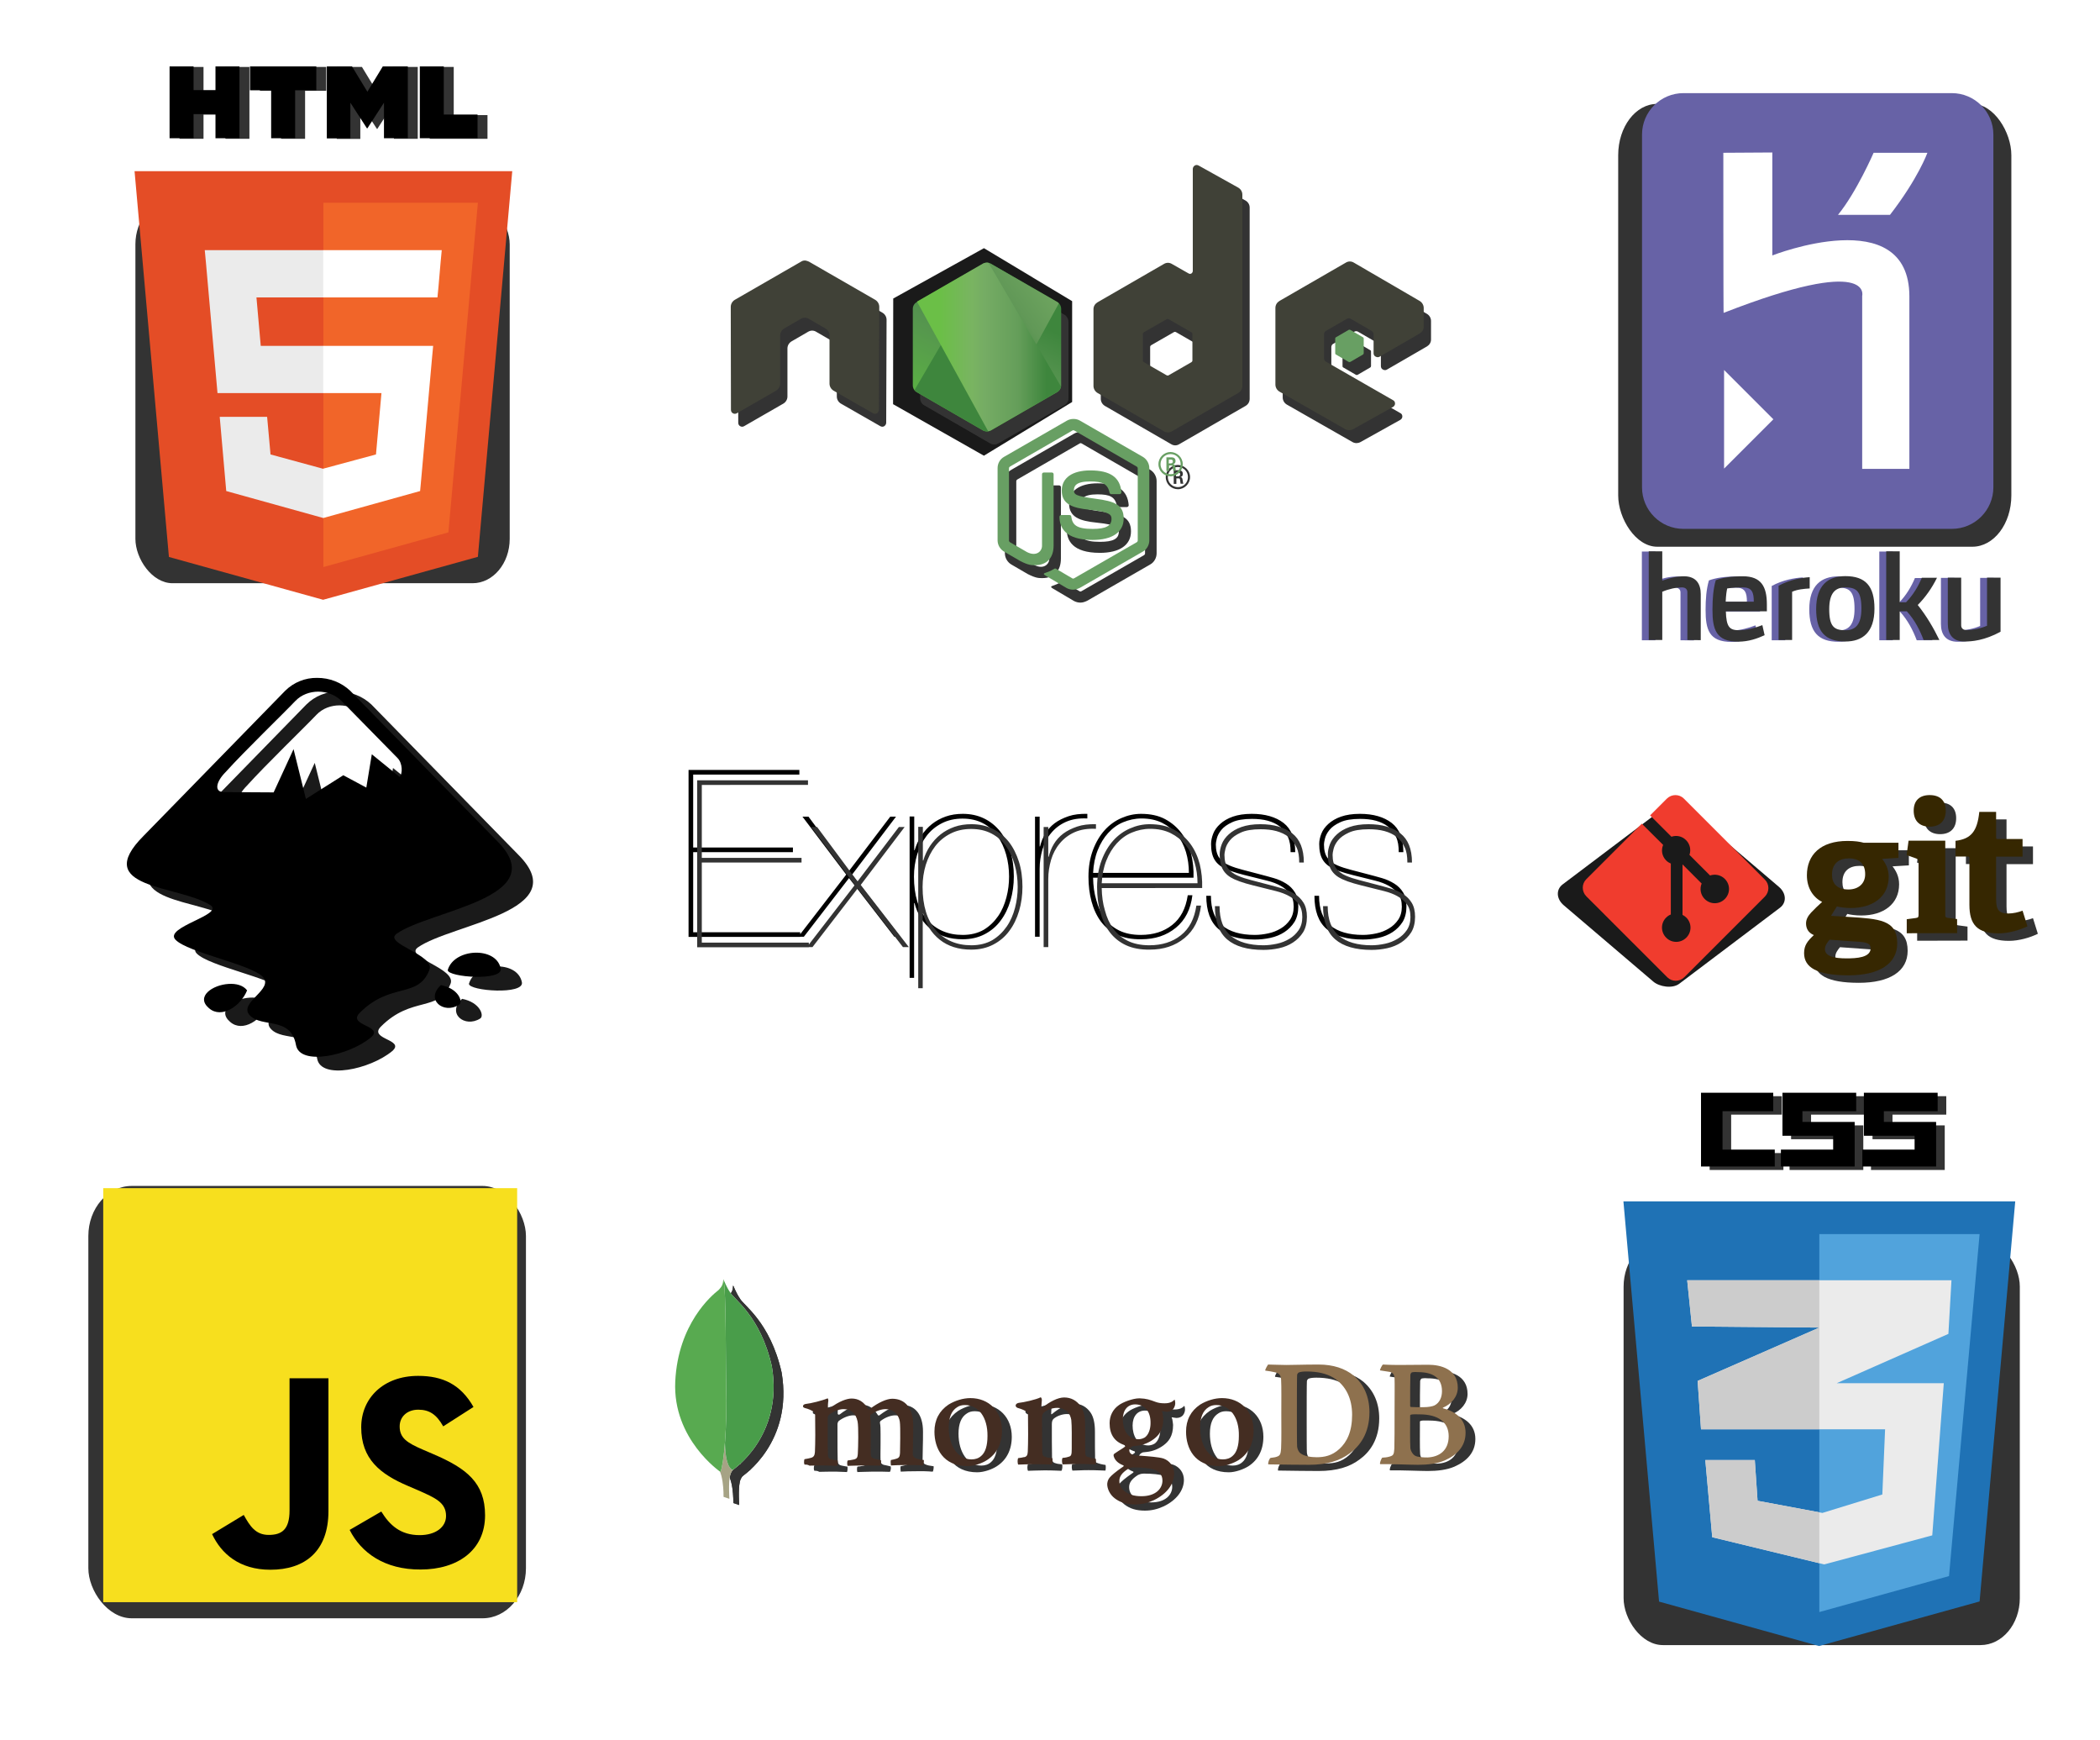 <?xml version="1.0" encoding="UTF-8" standalone="no"?>
<!-- Created with Inkscape (http://www.inkscape.org/) -->

<svg
   width="345.836mm"
   height="286.437mm"
   viewBox="0 0 345.836 286.437"
   version="1.1"
   id="svg5"
   inkscape:version="1.1 (c68e22c387, 2021-05-23)"
   sodipodi:docname="portfolio-programming-logos.svg"
   xmlns:inkscape="http://www.inkscape.org/namespaces/inkscape"
   xmlns:sodipodi="http://sodipodi.sourceforge.net/DTD/sodipodi-0.dtd"
   xmlns:xlink="http://www.w3.org/1999/xlink"
   xmlns="http://www.w3.org/2000/svg"
   xmlns:svg="http://www.w3.org/2000/svg">
  <sodipodi:namedview
     id="namedview7"
     pagecolor="#ffffff"
     bordercolor="#000000"
     borderopacity="0"
     inkscape:pageshadow="2"
     inkscape:pageopacity="0.0"
     inkscape:pagecheckerboard="0"
     inkscape:document-units="mm"
     showgrid="false"
     showguides="true"
     fit-margin-top="0"
     fit-margin-left="0"
     fit-margin-right="0"
     fit-margin-bottom="0"
     inkscape:zoom="0.42583144"
     inkscape:cx="953.42889"
     inkscape:cy="250.09896"
     inkscape:window-width="1920"
     inkscape:window-height="1017"
     inkscape:window-x="-8"
     inkscape:window-y="-8"
     inkscape:window-maximized="1"
     inkscape:current-layer="layer1" />
  <defs
     id="defs2">
    <rect
       x="-1311.82"
       y="2072.344"
       width="684.139"
       height="192.622"
       id="rect3398" />
    <linearGradient
       id="SVGID_1_"
       gradientUnits="userSpaceOnUse"
       x1="0.377"
       y1="-0.047"
       x2="0.996"
       y2="-0.047"
       gradientTransform="matrix(-81.162,165.57,-165.57,-81.162,250.161,116.225)">
      <stop
         offset="0"
         style="stop-color:#3E863D"
         id="stop14" />
      <stop
         offset="0.3"
         style="stop-color:#3E863D"
         id="stop16" />
      <stop
         offset="0.5"
         style="stop-color:#55934F"
         id="stop18" />
      <stop
         offset="0.8"
         style="stop-color:#5AAD45"
         id="stop20" />
      <stop
         offset="1"
         style="stop-color:#5AAD45"
         id="stop22" />
    </linearGradient>
    <clipPath
       id="XMLID_39_">
      <use
         xlink:href="#XMLID_16_"
         style="overflow:visible"
         id="use11"
         x="0"
         y="0"
         width="100%"
         height="100%" />
    </clipPath>
    <linearGradient
       id="SVGID_2_"
       gradientUnits="userSpaceOnUse"
       x1="0.05"
       y1="0.133"
       x2="0.669"
       y2="0.133"
       gradientTransform="matrix(147.809,-109.213,109.213,147.809,134.382,253.357)">
      <stop
         offset="0"
         style="stop-color:#3E863D"
         id="stop34" />
      <stop
         offset="0.57"
         style="stop-color:#3E863D"
         id="stop36" />
      <stop
         offset="0.72"
         style="stop-color:#619857"
         id="stop38" />
      <stop
         offset="1"
         style="stop-color:#76AC64"
         id="stop40" />
    </linearGradient>
    <clipPath
       id="XMLID_40_">
      <use
         xlink:href="#XMLID_18_"
         style="overflow:visible"
         id="use31"
         x="0"
         y="0"
         width="100%"
         height="100%" />
    </clipPath>
    <linearGradient
       id="SVGID_3_"
       gradientUnits="userSpaceOnUse"
       x1="0.13"
       y1="0.284"
       x2="0.749"
       y2="0.284"
       gradientTransform="matrix(122.244,0,0,122.244,149.546,198.963)">
      <stop
         offset="0"
         style="stop-color:#6BBF47"
         id="stop52" />
      <stop
         offset="0.16"
         style="stop-color:#6BBF47"
         id="stop54" />
      <stop
         offset="0.38"
         style="stop-color:#79B461"
         id="stop56" />
      <stop
         offset="0.47"
         style="stop-color:#75AC64"
         id="stop58" />
      <stop
         offset="0.7"
         style="stop-color:#659E5A"
         id="stop60" />
      <stop
         offset="0.9"
         style="stop-color:#3E863D"
         id="stop62" />
      <stop
         offset="1"
         style="stop-color:#3E863D"
         id="stop64" />
    </linearGradient>
    <clipPath
       id="XMLID_41_">
      <use
         xlink:href="#XMLID_20_"
         style="overflow:visible"
         id="use49"
         x="0"
         y="0"
         width="100%"
         height="100%" />
    </clipPath>
    <path
       id="XMLID_16_"
       d="M 200.1,189.9 165.3,210 c -1.3,0.8 -2.1,2.1 -2.1,3.6 v 40.2 c 0,1.5 0.8,2.9 2.1,3.6 l 34.8,20.1 c 1.3,0.7 2.9,0.7 4.2,0 l 34.8,-20.1 c 1.3,-0.8 2.1,-2.1 2.1,-3.6 v -40.2 c 0,-1.5 -0.8,-2.9 -2.1,-3.6 l -34.8,-20.1 c -0.7,-0.4 -1.4,-0.6 -2.1,-0.6 -0.7,0 -1.4,0.2 -2.1,0.6" />
    <path
       id="XMLID_18_"
       d="m 164.1,256.3 c 0.3,0.4 0.7,0.8 1.2,1.1 l 29.8,17.2 5,2.9 c 0.7,0.4 1.6,0.6 2.4,0.5 0.3,0 0.6,-0.1 0.8,-0.2 L 240,210.7 c -0.3,-0.3 -0.6,-0.6 -1,-0.8 l -22.8,-13.1 -12,-6.9 c -0.3,-0.2 -0.7,-0.3 -1.1,-0.4 z" />
    <path
       id="XMLID_20_"
       d="m 201.8,189.3 c -0.6,0.1 -1.2,0.2 -1.7,0.5 l -34.7,20 37.4,68.1 c 0.5,-0.1 1,-0.2 1.5,-0.5 l 34.8,-20.1 c 1.1,-0.6 1.8,-1.7 2,-2.9 l -38.1,-65 c -0.3,-0.1 -0.6,-0.1 -0.8,-0.1 -0.2,0 -0.3,0 -0.4,0" />
    <filter
       inkscape:collect="always"
       style="color-interpolation-filters:sRGB"
       id="filter5866"
       x="-0.201"
       y="-0.235"
       width="1.402"
       height="1.47">
      <feGaussianBlur
         inkscape:collect="always"
         stdDeviation="16.343"
         id="feGaussianBlur5868" />
    </filter>
    <filter
       inkscape:collect="always"
       style="color-interpolation-filters:sRGB"
       id="filter6870"
       x="-0.242"
       y="-0.208"
       width="1.483"
       height="1.417">
      <feGaussianBlur
         inkscape:collect="always"
         stdDeviation="56.006"
         id="feGaussianBlur6872" />
    </filter>
    <filter
       inkscape:collect="always"
       style="color-interpolation-filters:sRGB"
       id="filter8040"
       x="-0.02"
       y="-0.068"
       width="1.039"
       height="1.136">
      <feGaussianBlur
         inkscape:collect="always"
         stdDeviation="4.19"
         id="feGaussianBlur8042" />
    </filter>
    <filter
       inkscape:collect="always"
       style="color-interpolation-filters:sRGB"
       id="filter8079"
       x="-0.063"
       y="-0.078"
       width="1.125"
       height="1.155">
      <feGaussianBlur
         inkscape:collect="always"
         stdDeviation="1.481"
         id="feGaussianBlur8081" />
    </filter>
    <filter
       inkscape:collect="always"
       style="color-interpolation-filters:sRGB"
       id="filter8121"
       x="-0.071"
       y="-0.073"
       width="1.143"
       height="1.145">
      <feGaussianBlur
         inkscape:collect="always"
         stdDeviation="2.913"
         id="feGaussianBlur8123" />
    </filter>
    <filter
       inkscape:collect="always"
       style="color-interpolation-filters:sRGB"
       id="filter8189"
       x="-0.03"
       y="-0.104"
       width="1.059"
       height="1.209">
      <feGaussianBlur
         inkscape:collect="always"
         stdDeviation="1.196"
         id="feGaussianBlur8191" />
    </filter>
    <linearGradient
       inkscape:collect="always"
       xlink:href="#SVGID_1_"
       id="linearGradient8434"
       gradientUnits="userSpaceOnUse"
       gradientTransform="matrix(-81.162,165.57,-165.57,-81.162,250.161,116.225)"
       x1="0.377"
       y1="-0.047"
       x2="0.996"
       y2="-0.047" />
    <linearGradient
       inkscape:collect="always"
       xlink:href="#SVGID_2_"
       id="linearGradient8436"
       gradientUnits="userSpaceOnUse"
       gradientTransform="matrix(147.809,-109.213,109.213,147.809,134.382,253.357)"
       x1="0.05"
       y1="0.133"
       x2="0.669"
       y2="0.133" />
    <linearGradient
       inkscape:collect="always"
       xlink:href="#SVGID_3_"
       id="linearGradient8438"
       gradientUnits="userSpaceOnUse"
       gradientTransform="matrix(122.244,0,0,122.244,149.546,198.963)"
       x1="0.13"
       y1="0.284"
       x2="0.749"
       y2="0.284" />
    <filter
       inkscape:collect="always"
       style="color-interpolation-filters:sRGB"
       id="filter8464"
       x="-0.042"
       y="-0.068"
       width="1.084"
       height="1.136">
      <feGaussianBlur
         inkscape:collect="always"
         stdDeviation="1.682"
         id="feGaussianBlur8466" />
    </filter>
    <filter
       inkscape:collect="always"
       style="color-interpolation-filters:sRGB"
       id="filter8512"
       x="-0.058"
       y="-0.247"
       width="1.116"
       height="1.495">
      <feGaussianBlur
         inkscape:collect="always"
         stdDeviation="1.888"
         id="feGaussianBlur8514" />
    </filter>
    <filter
       inkscape:collect="always"
       style="color-interpolation-filters:sRGB"
       id="filter8553"
       x="-0.068"
       y="-0.217"
       width="1.135"
       height="1.434">
      <feGaussianBlur
         inkscape:collect="always"
         stdDeviation="6.179"
         id="feGaussianBlur8555" />
    </filter>
    <filter
       inkscape:collect="always"
       style="color-interpolation-filters:sRGB"
       id="filter8580"
       x="-0.064"
       y="-0.249"
       width="1.128"
       height="1.497">
      <feGaussianBlur
         inkscape:collect="always"
         stdDeviation="2.382"
         id="feGaussianBlur8582" />
    </filter>
    <filter
       inkscape:menu-tooltip="In and out glow with a possible offset and colorizable flood"
       inkscape:menu="Shadows and Glows"
       inkscape:label="Cutout Glow"
       style="color-interpolation-filters:sRGB"
       id="filter2666"
       x="-0.066"
       y="-0.226"
       width="1.087"
       height="1.249">
      <feOffset
         dy="-97.351"
         dx="-23.179"
         id="feOffset2656" />
      <feGaussianBlur
         stdDeviation="3"
         result="blur"
         id="feGaussianBlur2658" />
      <feFlood
         flood-color="rgb(0,0,0)"
         flood-opacity="1"
         result="flood"
         id="feFlood2660" />
      <feComposite
         in="flood"
         in2="SourceGraphic"
         operator="in"
         result="composite"
         id="feComposite2662" />
      <feBlend
         in="blur"
         in2="composite"
         mode="normal"
         id="feBlend2664" />
    </filter>
    <filter
       inkscape:menu-tooltip="In and out glow with a possible offset and colorizable flood"
       inkscape:menu="Shadows and Glows"
       inkscape:label="Cutout Glow"
       style="color-interpolation-filters:sRGB"
       id="filter2794"
       x="-0.03"
       y="-0.029"
       width="1.066"
       height="1.064">
      <feOffset
         dy="3"
         dx="3"
         id="feOffset2784" />
      <feGaussianBlur
         stdDeviation="4.915 4.161"
         result="blur"
         id="feGaussianBlur2786" />
      <feFlood
         flood-color="rgb(0,0,0)"
         flood-opacity="1"
         result="flood"
         id="feFlood2788" />
      <feComposite
         in="flood"
         in2="SourceGraphic"
         operator="in"
         result="composite"
         id="feComposite2790" />
      <feBlend
         in="blur"
         in2="composite"
         mode="normal"
         id="feBlend2792" />
    </filter>
  </defs>
  <g
     inkscape:label="Layer 1"
     inkscape:groupmode="layer"
     id="layer1"
     transform="translate(607.796,103.446)">
    <rect
       style="mix-blend-mode:normal;fill:#1a1a1a;fill-opacity:1;stroke:none;stroke-width:5;stroke-miterlimit:4;stroke-dasharray:none;paint-order:markers fill stroke;filter:url(#filter5866)"
       id="rect5820"
       width="195.071"
       height="166.953"
       x="43.056"
       y="332.148"
       ry="19.331"
       transform="matrix(0.106,-0.08,0.115,0.098,-395.256,14.605)" />
    <rect
       style="mix-blend-mode:normal;fill:#333333;fill-opacity:1;stroke:none;stroke-width:5;stroke-miterlimit:4;stroke-dasharray:none;paint-order:markers fill stroke;filter:url(#filter5866)"
       id="rect6372"
       width="195.071"
       height="166.953"
       x="-855.852"
       y="-104.565"
       ry="19.331"
       transform="matrix(0.316,0,0,0.378,-315.048,-31.001)" />
    <g
       id="g8777"
       transform="matrix(0.647,0,0,0.647,-225.269,-50.543)">
      <polygon
         id="polygon869-3"
         class="st0"
         points="377.5,140.7 354.3,401 249.8,430 145.7,401.1 122.5,140.7 "
         transform="matrix(0.377,0,0,0.377,-603.165,-91.244)"
         style="fill:#e44d26" />
      <polygon
         id="polygon871-7"
         class="st1"
         points="354.3,162 250,162 250,407.9 334.4,384.5 "
         transform="matrix(0.377,0,0,0.377,-603.165,-91.244)"
         style="fill:#f16529" />
      <polygon
         id="polygon873-2"
         class="st2"
         points="204.8,225.9 250,225.9 250,194 249.9,194 169.9,194 170.7,202.5 178.5,290.5 250,290.5 250,258.6 207.7,258.6 "
         transform="matrix(0.377,0,0,0.377,-603.165,-91.244)"
         style="fill:#ebebeb" />
      <polygon
         id="polygon875-2"
         class="st2"
         points="250,374.7 250,341.5 249.9,341.6 214.3,331.9 212,306.5 194.7,306.5 180,306.5 184.4,356.6 249.9,374.8 "
         transform="matrix(0.377,0,0,0.377,-603.165,-91.244)"
         style="fill:#ebebeb" />
      <g
         id="g8482"
         transform="translate(2.532,0.137)"
         style="mix-blend-mode:normal;fill:#333333;filter:url(#filter8512)">
        <path
           id="path877-8"
           d="m -548.068,-64.864 h 6.105 v 6.03 h 5.578 v -6.03 h 6.105 v 18.278 h -6.105 v -6.143 h -5.578 v 6.143 h -6.105 z"
           style="fill:#333333;stroke-width:0.377" />
        <path
           id="path879-7"
           d="m -522.215,-58.797 h -5.389 v -6.067 h 16.883 v 6.067 h -5.389 v 12.21 h -6.105 z"
           style="fill:#333333;stroke-width:0.377" />
        <path
           id="path881-1"
           d="m -508.007,-64.864 h 6.369 l 3.919,6.444 3.919,-6.444 h 6.369 v 18.278 h -6.067 v -9.045 l -4.221,6.52 h -0.113 l -4.221,-6.52 v 9.082 h -5.992 v -18.315 z"
           style="fill:#333333;stroke-width:0.377" />
        <path
           id="path883-7"
           d="m -484.378,-64.864 h 6.105 v 12.248 h 8.592 v 6.03 h -14.698 z"
           style="fill:#333333;stroke-width:0.377" />
      </g>
      <g
         id="g8492">
        <path
           id="path8484"
           d="m -548.068,-64.864 h 6.105 v 6.03 h 5.578 v -6.03 h 6.105 v 18.278 h -6.105 v -6.143 h -5.578 v 6.143 h -6.105 z"
           style="stroke-width:0.377" />
        <path
           id="path8486"
           d="m -522.215,-58.797 h -5.389 v -6.067 h 16.883 v 6.067 h -5.389 v 12.21 h -6.105 z"
           style="stroke-width:0.377" />
        <path
           id="path8488"
           d="m -508.007,-64.864 h 6.369 l 3.919,6.444 3.919,-6.444 h 6.369 v 18.278 h -6.067 v -9.045 l -4.221,6.52 h -0.113 l -4.221,-6.52 v 9.082 h -5.992 v -18.315 z"
           style="stroke-width:0.377" />
        <path
           id="path8490"
           d="m -484.378,-64.864 h 6.105 v 12.248 h 8.592 v 6.03 h -14.698 z"
           style="stroke-width:0.377" />
      </g>
      <polygon
         id="polygon885-7"
         class="st3"
         points="315.8,351.2 323.3,267.2 324.1,258.6 315.5,258.6 249.9,258.6 249.9,290.5 289.2,290.5 285.5,331.9 249.9,341.5 249.9,374.8 315.3,356.6 "
         transform="matrix(0.377,0,0,0.377,-603.165,-91.244)"
         style="fill:#ffffff" />
      <polygon
         id="polygon887-0"
         class="st3"
         points="329.1,202.5 329.9,194 249.9,194 249.9,213.8 249.9,225.8 249.9,225.9 326.9,225.9 327,225.9 327.7,218.7 "
         transform="matrix(0.377,0,0,0.377,-603.165,-91.244)"
         style="fill:#ffffff" />
    </g>
    <g
       id="g1510"
       transform="matrix(0.647,0,0,0.647,-225.269,-50.543)">
      <rect
         style="mix-blend-mode:normal;fill:#333333;fill-opacity:1;stroke:none;stroke-width:5;stroke-miterlimit:4;stroke-dasharray:none;paint-order:markers fill stroke;filter:url(#filter5866)"
         id="rect6368"
         width="195.071"
         height="166.953"
         x="-23.725"
         y="-149.379"
         ry="19.331"
         transform="matrix(0.513,0,0,0.675,-167.174,45.502)" />
      <path
         id="path8560"
         class="st0"
         d="M -163.488,81.165 V 69.001 c 0,-0.842 -0.612,-1.224 -1.377,-1.224 -1.492,0 -3.328,0.383 -5.011,1.109 v 12.279 h -3.443 V 58.597 h 3.443 v 7.459 c 1.645,-0.612 3.557,-1.109 5.508,-1.109 3.098,0 4.284,1.913 4.284,4.552 v 11.705 z m 9.792,-7.383 c 0.115,4.093 0.918,4.896 3.404,4.896 1.951,0 4.208,-0.65 5.891,-1.301 l 0.574,2.563 c -1.836,0.842 -4.055,1.645 -6.694,1.645 -5.699,0 -6.579,-3.137 -6.579,-8.148 0,-2.754 0.191,-5.24 0.842,-7.497 1.721,-0.65 3.978,-0.995 6.885,-0.995 4.667,0 6.12,2.601 6.12,7.153 v 1.76 h -10.443 z m 4.322,-6.005 c -1.033,0 -2.639,0.038 -3.978,0.268 -0.153,0.689 -0.306,1.645 -0.383,3.366 h 7.153 c 0,-2.372 -0.459,-3.634 -2.792,-3.634 z m 12.546,1.109 v 12.279 h -3.443 V 67.356 c 2.869,-1.568 5.929,-2.066 7.918,-2.18 v 2.869 c -1.377,0.076 -3.137,0.23 -4.475,0.842 z m 13.541,12.661 c -5.126,0 -7.421,-2.525 -7.421,-8.262 0,-6.082 3.06,-8.377 7.421,-8.377 5.126,0 7.421,2.525 7.421,8.262 0,6.082 -3.06,8.377 -7.421,8.377 z m 0,-13.77 c -2.639,0 -4.093,1.53 -4.093,5.546 0,4.399 1.224,5.355 4.093,5.355 2.639,0 4.093,-1.492 4.093,-5.508 0,-4.399 -1.224,-5.393 -4.093,-5.393 z m 23.945,13.388 h -4.016 c -0.956,-2.525 -2.257,-5.087 -4.284,-7.306 h -1.798 v 7.306 h -3.443 V 58.597 h 3.443 v 12.967 h 1.607 c 1.76,-1.798 3.098,-4.016 4.016,-6.235 h 3.863 c -1.301,2.639 -2.984,5.011 -4.896,6.923 2.257,2.831 4.016,5.852 5.508,8.913 z m 6.426,0.383 c -3.098,0 -4.284,-1.913 -4.284,-4.552 V 65.291 h 3.404 v 12.126 c 0,0.842 0.612,1.224 1.377,1.224 1.492,0 3.519,-0.383 5.202,-1.109 V 65.291 h 3.443 V 79.061 c -4.093,2.219 -7.23,2.486 -9.142,2.486 z"
         style="fill:#6762a6;stroke-width:0.383" />
      <path
         id="XMLID_11_"
         class="st0"
         d="M -161.737,81.105 V 68.941 c 0,-0.842 -0.612,-1.224 -1.377,-1.224 -1.492,0 -3.328,0.383 -5.011,1.109 V 81.105 h -3.443 V 58.536 h 3.443 v 7.459 c 1.645,-0.612 3.557,-1.109 5.508,-1.109 3.098,0 4.284,1.913 4.284,4.552 v 11.705 z m 9.792,-7.383 c 0.115,4.093 0.918,4.896 3.404,4.896 1.951,0 4.208,-0.65 5.891,-1.301 l 0.574,2.563 c -1.836,0.842 -4.055,1.645 -6.694,1.645 -5.699,0 -6.579,-3.137 -6.579,-8.148 0,-2.754 0.191,-5.24 0.842,-7.497 1.721,-0.65 3.978,-0.995 6.885,-0.995 4.667,0 6.12,2.601 6.12,7.153 v 1.76 h -10.443 z m 4.322,-6.005 c -1.033,0 -2.639,0.038 -3.978,0.268 -0.153,0.689 -0.306,1.645 -0.383,3.366 h 7.153 c 0,-2.372 -0.459,-3.634 -2.792,-3.634 z m 12.546,1.109 V 81.105 h -3.443 V 67.296 c 2.869,-1.568 5.929,-2.066 7.918,-2.18 v 2.869 c -1.377,0.076 -3.137,0.23 -4.475,0.842 z m 13.541,12.661 c -5.126,0 -7.421,-2.525 -7.421,-8.262 0,-6.082 3.06,-8.377 7.421,-8.377 5.126,0 7.421,2.525 7.421,8.262 0,6.082 -3.06,8.377 -7.421,8.377 z m 0,-13.77 c -2.639,0 -4.093,1.53 -4.093,5.546 0,4.399 1.224,5.355 4.093,5.355 2.639,0 4.093,-1.492 4.093,-5.508 0,-4.399 -1.224,-5.393 -4.093,-5.393 z M -97.589,81.105 h -4.016 c -0.956,-2.525 -2.257,-5.087 -4.284,-7.306 h -1.798 V 81.105 h -3.443 V 58.536 h 3.443 v 12.967 h 1.607 c 1.76,-1.798 3.098,-4.016 4.016,-6.235 h 3.863 c -1.301,2.639 -2.984,5.011 -4.896,6.923 2.257,2.831 4.016,5.852 5.508,8.913 z m 6.426,0.383 c -3.098,0 -4.284,-1.913 -4.284,-4.552 V 65.23 h 3.404 v 12.126 c 0,0.842 0.612,1.224 1.377,1.224 1.492,0 3.519,-0.383 5.202,-1.109 V 65.23 h 3.443 v 13.77 c -4.093,2.219 -7.23,2.486 -9.142,2.486 z"
         style="mix-blend-mode:normal;fill:#333333;stroke-width:0.383;filter:url(#filter8580)" />
      <path
         id="XMLID_12_"
         class="st0"
         d="m -94.444,52.821 h -68.279 c -5.852,0 -10.557,-4.743 -10.557,-10.557 v -89.776 c 0,-5.852 4.743,-10.557 10.557,-10.557 h 68.279 c 5.852,0 10.596,4.743 10.596,10.557 v 89.738 c 0,5.852 -4.743,10.596 -10.596,10.596 z"
         style="fill:#6762a6;stroke-width:0.383" />
      <path
         id="XMLID_16_-2"
         class="st1"
         d="M -117.242,37.558 V -6.469 c 0,0 2.869,-10.557 -35.268,4.322 -0.076,0.191 -0.076,-40.738 -0.076,-40.738 l 12.47,-0.076 v 26.202 c 0,0 34.885,-13.732 34.885,10.443 V 37.558 Z m 7.076,-64.645 h -13.235 c 4.743,-5.814 9.066,-15.798 9.066,-15.798 h 13.694 c 0,0 -2.333,6.503 -9.525,15.798 z m -42.229,64.568 V 12.389 l 12.546,12.546 z"
         style="fill:#ffffff;stroke-width:0.383" />
    </g>
    <path
       sodipodi:type="star"
       style="opacity:1;mix-blend-mode:normal;fill:#1a1a1a;fill-opacity:1;stroke:none;stroke-width:18.898;stroke-miterlimit:4;stroke-dasharray:none;paint-order:markers fill stroke;filter:url(#filter6870)"
       id="path6788"
       inkscape:flatsided="true"
       sodipodi:sides="6"
       sodipodi:cx="315.5011"
       sodipodi:cy="1262.0044"
       sodipodi:r1="322.57092"
       sodipodi:r2="279.35461"
       sodipodi:arg1="0.52359878"
       sodipodi:arg2="1.0471976"
       inkscape:rounded="-3.1225e-17"
       inkscape:randomized="0.015"
       transform="matrix(0.053,0,0,0.053,-462.604,-112.449)"
       inkscape:transform-center-x="0.12396173"
       inkscape:transform-center-y="0.095437229"
       d="M 591.951,1418.753 317.746,1585.519 35.512,1425.466 36.007,1097.253 317.861,940.833 591.925,1105.427 Z" />
    <g
       id="g1870"
       transform="matrix(1.182,0,0,1.182,-506.047,-267.686)"
       style="mix-blend-mode:normal;fill:#333333;filter:url(#filter8464)">
      <path
         id="XMLID_2_"
         class="st0"
         d="m 64.455,222.894 c -0.318,0 -0.635,-0.079 -0.926,-0.238 l -2.91,-1.72 c -0.423,-0.238 -0.212,-0.318 -0.079,-0.37 0.582,-0.212 0.688,-0.238 1.323,-0.609 0.053,-0.026 0.159,-0.026 0.212,0.026 l 2.249,1.323 c 0.079,0.053 0.185,0.053 0.265,0 l 8.731,-5.027 c 0.079,-0.053 0.132,-0.132 0.132,-0.238 v -10.054 c 0,-0.106 -0.053,-0.185 -0.132,-0.238 l -8.705,-5.027 c -0.079,-0.053 -0.185,-0.053 -0.265,0 l -8.705,5.027 c -0.079,0.053 -0.132,0.132 -0.132,0.238 v 10.054 c 0,0.106 0.053,0.185 0.132,0.238 l 2.381,1.376 c 1.296,0.661 2.09,-0.106 2.09,-0.873 v -9.975 c 0,-0.132 0.106,-0.238 0.265,-0.238 h 1.111 c 0.132,0 0.238,0.106 0.238,0.238 v 9.948 c 0,1.72 -0.953,2.725 -2.593,2.725 -0.503,0 -0.9,0 -2.011,-0.556 l -2.275,-1.323 c -0.556,-0.318 -0.926,-0.926 -0.926,-1.587 v -10.054 c 0,-0.661 0.344,-1.27 0.926,-1.587 l 8.731,-5.027 c 0.556,-0.318 1.296,-0.318 1.826,0 l 8.731,5.027 c 0.556,0.318 0.926,0.926 0.926,1.587 v 10.054 c 0,0.661 -0.344,1.27 -0.926,1.587 l -8.731,5.027 c -0.318,0.159 -0.635,0.265 -0.952,0.265"
         style="fill:#333333;stroke-width:0.265" />
      <path
         id="XMLID_3_"
         class="st0"
         d="m 67.154,215.962 c -3.81,0 -4.604,-1.746 -4.604,-3.228 0,-0.132 0.106,-0.238 0.265,-0.238 h 1.138 c 0.132,0 0.238,0.079 0.238,0.212 0.159,1.138 0.688,1.72 2.99,1.72 1.826,0 2.619,-0.423 2.619,-1.402 0,-0.556 -0.212,-0.979 -3.069,-1.27 -2.381,-0.238 -3.863,-0.767 -3.863,-2.672 0,-1.773 1.482,-2.805 3.969,-2.805 2.805,0 4.18,0.979 4.339,3.043 0,0.079 -0.026,0.132 -0.079,0.185 -0.053,0.053 -0.106,0.079 -0.185,0.079 h -1.138 c -0.106,0 -0.212,-0.079 -0.238,-0.185 -0.265,-1.217 -0.926,-1.587 -2.725,-1.587 -2.011,0 -2.249,0.688 -2.249,1.217 0,0.635 0.265,0.82 2.99,1.191 2.672,0.344 3.942,0.847 3.942,2.752 0,1.905 -1.587,2.99 -4.339,2.99 m 10.61,-10.663 h 0.291 c 0.238,0 0.291,-0.159 0.291,-0.265 0,-0.265 -0.185,-0.265 -0.265,-0.265 h -0.291 z m -0.37,-0.847 h 0.661 c 0.212,0 0.661,0 0.661,0.503 0,0.344 -0.212,0.423 -0.344,0.45 0.265,0.026 0.265,0.185 0.318,0.423 0.026,0.159 0.053,0.423 0.106,0.503 h -0.397 c 0,-0.079 -0.079,-0.556 -0.079,-0.582 -0.026,-0.106 -0.053,-0.159 -0.185,-0.159 h -0.318 v 0.767 h -0.37 v -1.905 z m -0.767,0.953 c 0,0.794 0.635,1.402 1.402,1.402 0.794,0 1.402,-0.635 1.402,-1.402 0,-0.794 -0.635,-1.402 -1.402,-1.402 -0.767,0 -1.402,0.609 -1.402,1.402 m 3.096,0 c 0,0.926 -0.767,1.693 -1.693,1.693 -0.926,0 -1.693,-0.741 -1.693,-1.693 0,-0.953 0.794,-1.693 1.693,-1.693 0.9,0.026 1.693,0.741 1.693,1.693"
         style="fill:#333333;stroke-width:0.265" />
      <path
         id="XMLID_9_"
         class="st1"
         d="m 37.441,183.498 c 0,-0.397 -0.212,-0.767 -0.556,-0.979 l -9.234,-5.318 c -0.159,-0.079 -0.344,-0.132 -0.503,-0.159 h -0.106 c -0.185,0 -0.344,0.053 -0.503,0.159 l -9.234,5.318 c -0.344,0.212 -0.556,0.582 -0.556,0.979 l 0.026,14.34 c 0,0.212 0.106,0.397 0.265,0.476 0.159,0.106 0.397,0.106 0.556,0 l 5.477,-3.149 c 0.344,-0.212 0.556,-0.582 0.556,-0.979 v -6.694 c 0,-0.397 0.212,-0.767 0.556,-0.979 l 2.328,-1.349 c 0.185,-0.106 0.37,-0.159 0.556,-0.159 0.185,0 0.397,0.053 0.556,0.159 l 2.328,1.349 c 0.344,0.212 0.556,0.556 0.556,0.979 v 6.694 c 0,0.397 0.212,0.767 0.556,0.979 l 5.503,3.149 c 0.185,0.106 0.397,0.106 0.556,0 0.159,-0.106 0.265,-0.291 0.265,-0.476 z m 43.63,7.461 c 0,0.106 -0.053,0.185 -0.132,0.238 l -3.175,1.826 c -0.079,0.053 -0.185,0.053 -0.291,0 l -3.175,-1.826 c -0.079,-0.053 -0.132,-0.132 -0.132,-0.238 v -3.678 c 0,-0.106 0.053,-0.185 0.132,-0.238 l 3.175,-1.826 c 0.079,-0.053 0.185,-0.053 0.291,0 l 3.175,1.826 c 0.079,0.053 0.132,0.132 0.132,0.238 z m 0.873,-27.146 c -0.185,-0.106 -0.397,-0.106 -0.556,0 -0.159,0.106 -0.265,0.291 -0.265,0.476 v 14.208 c 0,0.132 -0.079,0.265 -0.185,0.344 -0.132,0.079 -0.265,0.079 -0.397,0 l -2.328,-1.323 c -0.344,-0.212 -0.767,-0.212 -1.111,0 l -9.26,5.345 c -0.344,0.212 -0.556,0.556 -0.556,0.953 v 10.689 c 0,0.397 0.212,0.767 0.556,0.979 l 9.26,5.345 c 0.344,0.212 0.767,0.212 1.111,0 l 9.26,-5.345 c 0.344,-0.212 0.556,-0.556 0.556,-0.979 V 167.861 c 0,-0.397 -0.212,-0.767 -0.582,-0.979 z m 30.797,23.389 c 0.344,-0.212 0.556,-0.556 0.556,-0.953 v -2.593 c 0,-0.397 -0.212,-0.767 -0.556,-0.979 l -9.181,-5.345 c -0.344,-0.212 -0.767,-0.212 -1.111,0 l -9.26,5.345 c -0.344,0.212 -0.556,0.556 -0.556,0.979 v 10.663 c 0,0.397 0.212,0.767 0.556,0.979 l 9.181,5.239 c 0.344,0.185 0.741,0.185 1.085,0 l 5.556,-3.096 c 0.185,-0.106 0.291,-0.291 0.291,-0.476 0,-0.212 -0.106,-0.397 -0.291,-0.476 l -9.313,-5.345 c -0.185,-0.106 -0.291,-0.291 -0.291,-0.476 v -3.36 c 0,-0.212 0.106,-0.397 0.291,-0.476 l 2.884,-1.667 c 0.185,-0.106 0.397,-0.106 0.556,0 l 2.884,1.667 c 0.185,0.106 0.291,0.291 0.291,0.476 v 2.646 c 0,0.212 0.106,0.397 0.291,0.476 0.185,0.106 0.397,0.106 0.556,0 z"
         style="fill:#333333;stroke-width:0.265" />
      <path
         id="XMLID_14_"
         class="st0"
         d="m 102.846,186.699 c 0.053,-0.026 0.159,-0.026 0.212,0 l 1.773,1.032 c 0.079,0.026 0.106,0.106 0.106,0.185 v 2.037 c 0,0.079 -0.053,0.159 -0.106,0.185 l -1.773,1.032 c -0.079,0.026 -0.159,0.026 -0.212,0 l -1.773,-1.032 c -0.079,-0.026 -0.106,-0.106 -0.106,-0.185 v -2.037 c 0,-0.079 0.026,-0.159 0.106,-0.185 z"
         style="fill:#333333;stroke-width:0.265" />
      <g
         id="XMLID_15_"
         transform="matrix(0.265,0,0,0.265,-1.135,127.168)"
         style="fill:#333333">
        <defs
           id="defs9">
          <path
             id="path1747"
             d="M 200.1,189.9 165.3,210 c -1.3,0.8 -2.1,2.1 -2.1,3.6 v 40.2 c 0,1.5 0.8,2.9 2.1,3.6 l 34.8,20.1 c 1.3,0.7 2.9,0.7 4.2,0 l 34.8,-20.1 c 1.3,-0.8 2.1,-2.1 2.1,-3.6 v -40.2 c 0,-1.5 -0.8,-2.9 -2.1,-3.6 l -34.8,-20.1 c -0.7,-0.4 -1.4,-0.6 -2.1,-0.6 -0.7,0 -1.4,0.2 -2.1,0.6" />
        </defs>
        <clipPath
           id="clipPath973">
          <use
             xlink:href="#XMLID_16_"
             style="overflow:visible"
             id="use971"
             x="0"
             y="0"
             width="100%"
             height="100%" />
        </clipPath>
        <linearGradient
           id="linearGradient985"
           gradientUnits="userSpaceOnUse"
           x1="0.377"
           y1="-0.047"
           x2="0.996"
           y2="-0.047"
           gradientTransform="matrix(-81.162,165.57,-165.57,-81.162,250.161,116.225)">
          <stop
             offset="0"
             style="stop-color:#3E863D"
             id="stop975" />
          <stop
             offset="0.3"
             style="stop-color:#3E863D"
             id="stop977" />
          <stop
             offset="0.5"
             style="stop-color:#55934F"
             id="stop979" />
          <stop
             offset="0.8"
             style="stop-color:#5AAD45"
             id="stop981" />
          <stop
             offset="1"
             style="stop-color:#5AAD45"
             id="stop983" />
        </linearGradient>
        <polygon
           class="st2"
           points="226.1,309 276.3,206.5 178.3,158.5 128.1,261 "
           clip-path="url(#XMLID_39_)"
           id="polygon25"
           style="fill:#333333" />
      </g>
      <g
         id="XMLID_17_"
         transform="matrix(0.265,0,0,0.265,-1.135,127.168)"
         style="fill:#333333">
        <defs
           id="defs29">
          <path
             id="path1760"
             d="m 164.1,256.3 c 0.3,0.4 0.7,0.8 1.2,1.1 l 29.8,17.2 5,2.9 c 0.7,0.4 1.6,0.6 2.4,0.5 0.3,0 0.6,-0.1 0.8,-0.2 L 240,210.7 c -0.3,-0.3 -0.6,-0.6 -1,-0.8 l -22.8,-13.1 -12,-6.9 c -0.3,-0.2 -0.7,-0.3 -1.1,-0.4 z" />
        </defs>
        <clipPath
           id="clipPath993">
          <use
             xlink:href="#XMLID_18_"
             style="overflow:visible"
             id="use991"
             x="0"
             y="0"
             width="100%"
             height="100%" />
        </clipPath>
        <linearGradient
           id="linearGradient1003"
           gradientUnits="userSpaceOnUse"
           x1="0.05"
           y1="0.133"
           x2="0.669"
           y2="0.133"
           gradientTransform="matrix(147.809,-109.213,109.213,147.809,134.382,253.357)">
          <stop
             offset="0"
             style="stop-color:#3E863D"
             id="stop995" />
          <stop
             offset="0.57"
             style="stop-color:#3E863D"
             id="stop997" />
          <stop
             offset="0.72"
             style="stop-color:#619857"
             id="stop999" />
          <stop
             offset="1"
             style="stop-color:#76AC64"
             id="stop1001" />
        </linearGradient>
        <polygon
           class="st3"
           points="213.2,153.1 121.8,220.7 190.9,314.3 282.4,246.8 "
           clip-path="url(#XMLID_40_)"
           id="polygon43"
           style="fill:#333333" />
      </g>
      <g
         id="XMLID_19_"
         transform="matrix(0.265,0,0,0.265,-1.135,127.168)"
         style="fill:#333333">
        <defs
           id="defs47">
          <path
             id="path1772"
             d="m 201.8,189.3 c -0.6,0.1 -1.2,0.2 -1.7,0.5 l -34.7,20 37.4,68.1 c 0.5,-0.1 1,-0.2 1.5,-0.5 l 34.8,-20.1 c 1.1,-0.6 1.8,-1.7 2,-2.9 l -38.1,-65 c -0.3,-0.1 -0.6,-0.1 -0.8,-0.1 -0.2,0 -0.3,0 -0.4,0" />
        </defs>
        <clipPath
           id="clipPath1011">
          <use
             xlink:href="#XMLID_20_"
             style="overflow:visible"
             id="use1009"
             x="0"
             y="0"
             width="100%"
             height="100%" />
        </clipPath>
        <linearGradient
           id="linearGradient1027"
           gradientUnits="userSpaceOnUse"
           x1="0.13"
           y1="0.284"
           x2="0.749"
           y2="0.284"
           gradientTransform="matrix(122.244,0,0,122.244,149.546,198.963)">
          <stop
             offset="0"
             style="stop-color:#6BBF47"
             id="stop1013" />
          <stop
             offset="0.16"
             style="stop-color:#6BBF47"
             id="stop1015" />
          <stop
             offset="0.38"
             style="stop-color:#79B461"
             id="stop1017" />
          <stop
             offset="0.47"
             style="stop-color:#75AC64"
             id="stop1019" />
          <stop
             offset="0.7"
             style="stop-color:#659E5A"
             id="stop1021" />
          <stop
             offset="0.9"
             style="stop-color:#3E863D"
             id="stop1023" />
          <stop
             offset="1"
             style="stop-color:#3E863D"
             id="stop1025" />
        </linearGradient>
        <rect
           x="165.5"
           y="189.3"
           class="st4"
           width="75.6"
           height="88.6"
           clip-path="url(#XMLID_41_)"
           id="rect67"
           style="fill:#333333" />
      </g>
    </g>
    <g
       id="g8432"
       transform="matrix(1.182,0,0,1.182,-507.25,-269.813)">
      <path
         id="path8350"
         class="st0"
         d="m 64.455,222.894 c -0.318,0 -0.635,-0.079 -0.926,-0.238 l -2.91,-1.72 c -0.423,-0.238 -0.212,-0.318 -0.079,-0.37 0.582,-0.212 0.688,-0.238 1.323,-0.609 0.053,-0.026 0.159,-0.026 0.212,0.026 l 2.249,1.323 c 0.079,0.053 0.185,0.053 0.265,0 l 8.731,-5.027 c 0.079,-0.053 0.132,-0.132 0.132,-0.238 v -10.054 c 0,-0.106 -0.053,-0.185 -0.132,-0.238 l -8.705,-5.027 c -0.079,-0.053 -0.185,-0.053 -0.265,0 l -8.705,5.027 c -0.079,0.053 -0.132,0.132 -0.132,0.238 v 10.054 c 0,0.106 0.053,0.185 0.132,0.238 l 2.381,1.376 c 1.296,0.661 2.09,-0.106 2.09,-0.873 v -9.975 c 0,-0.132 0.106,-0.238 0.265,-0.238 h 1.111 c 0.132,0 0.238,0.106 0.238,0.238 v 9.948 c 0,1.72 -0.953,2.725 -2.593,2.725 -0.503,0 -0.9,0 -2.011,-0.556 l -2.275,-1.323 c -0.556,-0.318 -0.926,-0.926 -0.926,-1.587 v -10.054 c 0,-0.661 0.344,-1.27 0.926,-1.587 l 8.731,-5.027 c 0.556,-0.318 1.296,-0.318 1.826,0 l 8.731,5.027 c 0.556,0.318 0.926,0.926 0.926,1.587 v 10.054 c 0,0.661 -0.344,1.27 -0.926,1.587 l -8.731,5.027 c -0.318,0.159 -0.635,0.265 -0.952,0.265"
         style="fill:#689f63;stroke-width:0.265" />
      <path
         id="path8352"
         class="st0"
         d="m 67.154,215.962 c -3.81,0 -4.604,-1.746 -4.604,-3.228 0,-0.132 0.106,-0.238 0.265,-0.238 h 1.138 c 0.132,0 0.238,0.079 0.238,0.212 0.159,1.138 0.688,1.72 2.99,1.72 1.826,0 2.619,-0.423 2.619,-1.402 0,-0.556 -0.212,-0.979 -3.069,-1.27 -2.381,-0.238 -3.863,-0.767 -3.863,-2.672 0,-1.773 1.482,-2.805 3.969,-2.805 2.805,0 4.18,0.979 4.339,3.043 0,0.079 -0.026,0.132 -0.079,0.185 -0.053,0.053 -0.106,0.079 -0.185,0.079 h -1.138 c -0.106,0 -0.212,-0.079 -0.238,-0.185 -0.265,-1.217 -0.926,-1.587 -2.725,-1.587 -2.011,0 -2.249,0.688 -2.249,1.217 0,0.635 0.265,0.82 2.99,1.191 2.672,0.344 3.942,0.847 3.942,2.752 0,1.905 -1.587,2.99 -4.339,2.99 m 10.61,-10.663 h 0.291 c 0.238,0 0.291,-0.159 0.291,-0.265 0,-0.265 -0.185,-0.265 -0.265,-0.265 h -0.291 z m -0.37,-0.847 h 0.661 c 0.212,0 0.661,0 0.661,0.503 0,0.344 -0.212,0.423 -0.344,0.45 0.265,0.026 0.265,0.185 0.318,0.423 0.026,0.159 0.053,0.423 0.106,0.503 h -0.397 c 0,-0.079 -0.079,-0.556 -0.079,-0.582 -0.026,-0.106 -0.053,-0.159 -0.185,-0.159 h -0.318 v 0.767 h -0.37 v -1.905 z m -0.767,0.953 c 0,0.794 0.635,1.402 1.402,1.402 0.794,0 1.402,-0.635 1.402,-1.402 0,-0.794 -0.635,-1.402 -1.402,-1.402 -0.767,0 -1.402,0.609 -1.402,1.402 m 3.096,0 c 0,0.926 -0.767,1.693 -1.693,1.693 -0.926,0 -1.693,-0.741 -1.693,-1.693 0,-0.953 0.794,-1.693 1.693,-1.693 0.9,0.026 1.693,0.741 1.693,1.693"
         style="fill:#689f63;stroke-width:0.265" />
      <path
         id="path8354"
         class="st1"
         d="m 37.441,183.498 c 0,-0.397 -0.212,-0.767 -0.556,-0.979 l -9.234,-5.318 c -0.159,-0.079 -0.344,-0.132 -0.503,-0.159 h -0.106 c -0.185,0 -0.344,0.053 -0.503,0.159 l -9.234,5.318 c -0.344,0.212 -0.556,0.582 -0.556,0.979 l 0.026,14.34 c 0,0.212 0.106,0.397 0.265,0.476 0.159,0.106 0.397,0.106 0.556,0 l 5.477,-3.149 c 0.344,-0.212 0.556,-0.582 0.556,-0.979 v -6.694 c 0,-0.397 0.212,-0.767 0.556,-0.979 l 2.328,-1.349 c 0.185,-0.106 0.37,-0.159 0.556,-0.159 0.185,0 0.397,0.053 0.556,0.159 l 2.328,1.349 c 0.344,0.212 0.556,0.556 0.556,0.979 v 6.694 c 0,0.397 0.212,0.767 0.556,0.979 l 5.503,3.149 c 0.185,0.106 0.397,0.106 0.556,0 0.159,-0.106 0.265,-0.291 0.265,-0.476 z m 43.63,7.461 c 0,0.106 -0.053,0.185 -0.132,0.238 l -3.175,1.826 c -0.079,0.053 -0.185,0.053 -0.291,0 l -3.175,-1.826 c -0.079,-0.053 -0.132,-0.132 -0.132,-0.238 v -3.678 c 0,-0.106 0.053,-0.185 0.132,-0.238 l 3.175,-1.826 c 0.079,-0.053 0.185,-0.053 0.291,0 l 3.175,1.826 c 0.079,0.053 0.132,0.132 0.132,0.238 z m 0.873,-27.146 c -0.185,-0.106 -0.397,-0.106 -0.556,0 -0.159,0.106 -0.265,0.291 -0.265,0.476 v 14.208 c 0,0.132 -0.079,0.265 -0.185,0.344 -0.132,0.079 -0.265,0.079 -0.397,0 l -2.328,-1.323 c -0.344,-0.212 -0.767,-0.212 -1.111,0 l -9.26,5.345 c -0.344,0.212 -0.556,0.556 -0.556,0.953 v 10.689 c 0,0.397 0.212,0.767 0.556,0.979 l 9.26,5.345 c 0.344,0.212 0.767,0.212 1.111,0 l 9.26,-5.345 c 0.344,-0.212 0.556,-0.556 0.556,-0.979 V 167.861 c 0,-0.397 -0.212,-0.767 -0.582,-0.979 z m 30.797,23.389 c 0.344,-0.212 0.556,-0.556 0.556,-0.953 v -2.593 c 0,-0.397 -0.212,-0.767 -0.556,-0.979 l -9.181,-5.345 c -0.344,-0.212 -0.767,-0.212 -1.111,0 l -9.26,5.345 c -0.344,0.212 -0.556,0.556 -0.556,0.979 v 10.663 c 0,0.397 0.212,0.767 0.556,0.979 l 9.181,5.239 c 0.344,0.185 0.741,0.185 1.085,0 l 5.556,-3.096 c 0.185,-0.106 0.291,-0.291 0.291,-0.476 0,-0.212 -0.106,-0.397 -0.291,-0.476 l -9.313,-5.345 c -0.185,-0.106 -0.291,-0.291 -0.291,-0.476 v -3.36 c 0,-0.212 0.106,-0.397 0.291,-0.476 l 2.884,-1.667 c 0.185,-0.106 0.397,-0.106 0.556,0 l 2.884,1.667 c 0.185,0.106 0.291,0.291 0.291,0.476 v 2.646 c 0,0.212 0.106,0.397 0.291,0.476 0.185,0.106 0.397,0.106 0.556,0 z"
         style="fill:#404137;stroke-width:0.265" />
      <path
         id="path8356"
         class="st0"
         d="m 102.846,186.699 c 0.053,-0.026 0.159,-0.026 0.212,0 l 1.773,1.032 c 0.079,0.026 0.106,0.106 0.106,0.185 v 2.037 c 0,0.079 -0.053,0.159 -0.106,0.185 l -1.773,1.032 c -0.079,0.026 -0.159,0.026 -0.212,0 l -1.773,-1.032 c -0.079,-0.026 -0.106,-0.106 -0.106,-0.185 v -2.037 c 0,-0.079 0.026,-0.159 0.106,-0.185 z"
         style="fill:#689f63;stroke-width:0.265" />
      <g
         id="g8380"
         transform="matrix(0.265,0,0,0.265,-1.135,127.168)">
        <defs
           id="defs8360">
          <path
             id="path8358"
             d="M 200.1,189.9 165.3,210 c -1.3,0.8 -2.1,2.1 -2.1,3.6 v 40.2 c 0,1.5 0.8,2.9 2.1,3.6 l 34.8,20.1 c 1.3,0.7 2.9,0.7 4.2,0 l 34.8,-20.1 c 1.3,-0.8 2.1,-2.1 2.1,-3.6 v -40.2 c 0,-1.5 -0.8,-2.9 -2.1,-3.6 l -34.8,-20.1 c -0.7,-0.4 -1.4,-0.6 -2.1,-0.6 -0.7,0 -1.4,0.2 -2.1,0.6" />
        </defs>
        <clipPath
           id="clipPath8364">
          <use
             xlink:href="#XMLID_16_"
             style="overflow:visible"
             id="use8362"
             x="0"
             y="0"
             width="100%"
             height="100%" />
        </clipPath>
        <linearGradient
           id="linearGradient8376"
           gradientUnits="userSpaceOnUse"
           x1="0.377"
           y1="-0.047"
           x2="0.996"
           y2="-0.047"
           gradientTransform="matrix(-81.162,165.57,-165.57,-81.162,250.161,116.225)">
          <stop
             offset="0"
             style="stop-color:#3E863D"
             id="stop8366" />
          <stop
             offset="0.3"
             style="stop-color:#3E863D"
             id="stop8368" />
          <stop
             offset="0.5"
             style="stop-color:#55934F"
             id="stop8370" />
          <stop
             offset="0.8"
             style="stop-color:#5AAD45"
             id="stop8372" />
          <stop
             offset="1"
             style="stop-color:#5AAD45"
             id="stop8374" />
        </linearGradient>
        <polygon
           class="st2"
           points="128.1,261 226.1,309 276.3,206.5 178.3,158.5 "
           clip-path="url(#XMLID_39_)"
           id="polygon8378"
           style="fill:url(#linearGradient8434)" />
      </g>
      <g
         id="g8402"
         transform="matrix(0.265,0,0,0.265,-1.135,127.168)">
        <defs
           id="defs8384">
          <path
             id="path8382"
             d="m 164.1,256.3 c 0.3,0.4 0.7,0.8 1.2,1.1 l 29.8,17.2 5,2.9 c 0.7,0.4 1.6,0.6 2.4,0.5 0.3,0 0.6,-0.1 0.8,-0.2 L 240,210.7 c -0.3,-0.3 -0.6,-0.6 -1,-0.8 l -22.8,-13.1 -12,-6.9 c -0.3,-0.2 -0.7,-0.3 -1.1,-0.4 z" />
        </defs>
        <clipPath
           id="clipPath8388">
          <use
             xlink:href="#XMLID_18_"
             style="overflow:visible"
             id="use8386"
             x="0"
             y="0"
             width="100%"
             height="100%" />
        </clipPath>
        <linearGradient
           id="linearGradient8398"
           gradientUnits="userSpaceOnUse"
           x1="0.05"
           y1="0.133"
           x2="0.669"
           y2="0.133"
           gradientTransform="matrix(147.809,-109.213,109.213,147.809,134.382,253.357)">
          <stop
             offset="0"
             style="stop-color:#3E863D"
             id="stop8390" />
          <stop
             offset="0.57"
             style="stop-color:#3E863D"
             id="stop8392" />
          <stop
             offset="0.72"
             style="stop-color:#619857"
             id="stop8394" />
          <stop
             offset="1"
             style="stop-color:#76AC64"
             id="stop8396" />
        </linearGradient>
        <polygon
           class="st3"
           points="282.4,246.8 213.2,153.1 121.8,220.7 190.9,314.3 "
           clip-path="url(#XMLID_40_)"
           id="polygon8400"
           style="fill:url(#linearGradient8436)" />
      </g>
      <g
         id="g8430"
         transform="matrix(0.265,0,0,0.265,-1.135,127.168)">
        <defs
           id="defs8406">
          <path
             id="path8404"
             d="m 201.8,189.3 c -0.6,0.1 -1.2,0.2 -1.7,0.5 l -34.7,20 37.4,68.1 c 0.5,-0.1 1,-0.2 1.5,-0.5 l 34.8,-20.1 c 1.1,-0.6 1.8,-1.7 2,-2.9 l -38.1,-65 c -0.3,-0.1 -0.6,-0.1 -0.8,-0.1 -0.2,0 -0.3,0 -0.4,0" />
        </defs>
        <clipPath
           id="clipPath8410">
          <use
             xlink:href="#XMLID_20_"
             style="overflow:visible"
             id="use8408"
             x="0"
             y="0"
             width="100%"
             height="100%" />
        </clipPath>
        <linearGradient
           id="linearGradient8426"
           gradientUnits="userSpaceOnUse"
           x1="0.13"
           y1="0.284"
           x2="0.749"
           y2="0.284"
           gradientTransform="matrix(122.244,0,0,122.244,149.546,198.963)">
          <stop
             offset="0"
             style="stop-color:#6BBF47"
             id="stop8412" />
          <stop
             offset="0.16"
             style="stop-color:#6BBF47"
             id="stop8414" />
          <stop
             offset="0.38"
             style="stop-color:#79B461"
             id="stop8416" />
          <stop
             offset="0.47"
             style="stop-color:#75AC64"
             id="stop8418" />
          <stop
             offset="0.7"
             style="stop-color:#659E5A"
             id="stop8420" />
          <stop
             offset="0.9"
             style="stop-color:#3E863D"
             id="stop8422" />
          <stop
             offset="1"
             style="stop-color:#3E863D"
             id="stop8424" />
        </linearGradient>
        <rect
           x="165.5"
           y="189.3"
           class="st4"
           width="75.6"
           height="88.6"
           clip-path="url(#XMLID_41_)"
           id="rect8428"
           style="fill:url(#linearGradient8438)" />
      </g>
    </g>
    <g
       id="g1528"
       transform="matrix(0.647,0,0,0.647,-225.269,-50.543)">
      <rect
         style="mix-blend-mode:normal;fill:#333333;fill-opacity:1;stroke:none;stroke-width:5;stroke-miterlimit:4;stroke-dasharray:none;paint-order:markers fill stroke;filter:url(#filter5866)"
         id="rect6480"
         width="195.071"
         height="166.953"
         x="-855.852"
         y="-104.565"
         ry="19.331"
         transform="matrix(0.517,0,0,0.618,264.505,298.323)" />
      <polygon
         id="XMLID_11_-7"
         class="st0"
         points="74.67,100.55 437.33,100.55 404.34,470.76 255.72,512 107.66,470.9 "
         style="fill:#1f72b5"
         transform="matrix(0.275,0,0,0.275,-198.55,196.315)" />
      <polygon
         id="XMLID_10_-2"
         class="st1"
         points="256,130.84 256,480.57 376.04,447.29 404.34,130.84 "
         style="fill:#51a3dc"
         transform="matrix(0.275,0,0,0.275,-198.55,196.315)" />
      <polygon
         id="XMLID_35_-3"
         class="st2"
         points="146.49,311.47 143.36,266.67 256,217.32 138.1,216.32 133.69,173.51 378.31,173.51 375.47,223.15 272.07,268.8 371.2,268.8 360.53,409.6 260.55,436.48 156.87,411.31 150.47,339.91 196.27,339.91 198.83,377.6 258.84,388.84 314.31,371.77 316.87,311.47 "
         style="fill:#ebebeb"
         transform="matrix(0.275,0,0,0.275,-198.55,196.315)" />
      <g
         id="XMLID_2_-2"
         transform="matrix(0.275,0,0,0.275,-198.55,196.315)"
         style="fill:#cccccc">
        <polygon
           id="XMLID_39_-2"
           class="st3"
           points="256,311.47 256,217.32 143.36,266.67 146.49,311.47 "
           style="fill:#cccccc" />
        <polygon
           id="XMLID_40_-4"
           class="st3"
           points="256,435.34 256,388.27 198.83,377.6 196.27,339.91 150.47,339.91 156.87,411.31 "
           style="fill:#cccccc" />
        <polygon
           id="XMLID_41_-1"
           class="st3"
           points="256,217.32 256,173.51 133.69,173.51 138.1,216.32 "
           style="fill:#cccccc" />
      </g>
      <g
         id="XMLID_36_-8"
         transform="matrix(0.275,0,0,0.275,-196.353,197.194)"
         style="mix-blend-mode:normal;fill:#333333;filter:url(#filter8553)">
        <polygon
           id="XMLID_34_-5"
           points="220.44,52.62 220.44,68.27 288.71,68.27 288.71,27.02 240.36,27.02 240.36,17.07 290.13,17.07 290.13,0 221.87,0 221.87,39.82 268.8,39.82 268.8,52.62 "
           style="fill:#333333" />
        <polygon
           id="XMLID_38_-4"
           points="146.49,68.27 146.49,27.45 146.49,0 213.33,0 213.33,17.07 166.4,17.07 166.4,40.25 166.4,52.62 214.76,52.62 214.76,68.27 "
           style="fill:#333333" />
        <polygon
           id="XMLID_37_-8"
           points="295.82,52.62 295.82,68.27 364.09,68.27 364.09,27.02 315.73,27.02 315.73,17.07 365.51,17.07 365.51,0 297.24,0 297.24,39.82 344.18,39.82 344.18,52.62 "
           style="fill:#333333" />
      </g>
      <g
         id="g8533"
         transform="matrix(0.275,0,0,0.275,-198.55,196.315)">
        <polygon
           id="polygon8527"
           points="268.8,39.82 268.8,52.62 220.44,52.62 220.44,68.27 288.71,68.27 288.71,27.02 240.36,27.02 240.36,17.07 290.13,17.07 290.13,0 221.87,0 221.87,39.82 " />
        <polygon
           id="polygon8529"
           points="214.76,52.62 214.76,68.27 146.49,68.27 146.49,27.45 146.49,0 213.33,0 213.33,17.07 166.4,17.07 166.4,40.25 166.4,52.62 " />
        <polygon
           id="polygon8531"
           points="344.18,39.82 344.18,52.62 295.82,52.62 295.82,68.27 364.09,68.27 364.09,27.02 315.73,27.02 315.73,17.07 365.51,17.07 365.51,0 297.24,0 297.24,39.82 " />
      </g>
    </g>
    <g
       id="g1536"
       transform="matrix(0.647,0,0,0.647,-225.269,-50.543)">
      <rect
         style="mix-blend-mode:normal;fill:#333333;fill-opacity:1;stroke:none;stroke-width:5;stroke-miterlimit:4;stroke-dasharray:none;paint-order:markers fill stroke;filter:url(#filter5866)"
         id="rect6370"
         width="195.071"
         height="166.953"
         x="-801.373"
         y="399.808"
         ry="19.331"
         transform="matrix(0.571,0,0,0.659,-111.161,-43.438)" />
      <g
         id="g8807">
        <g
           id="g1989"
           transform="matrix(1.091,0,0,1.091,-797,89.214)">
          <rect
             id="XMLID_2_-8"
             x="212.687"
             y="120.424"
             class="st0"
             width="96.573"
             height="96.573"
             style="fill:#f7df1e;stroke-width:0.265" />
          <path
             id="XMLID_3_-9"
             d="m 238.087,201.122 7.382,-4.471 c 1.429,2.54 2.725,4.657 5.821,4.657 2.99,0 4.868,-1.164 4.868,-5.715 v -30.824 h 9.075 v 30.983 c 0,9.393 -5.503,13.679 -13.547,13.679 -7.25,0 -11.456,-3.757 -13.6,-8.308"
             style="stroke-width:0.265" />
          <path
             id="XMLID_4_"
             d="m 270.181,200.143 7.382,-4.286 c 1.958,3.175 4.471,5.503 8.943,5.503 3.757,0 6.165,-1.879 6.165,-4.471 0,-3.122 -2.461,-4.207 -6.615,-6.032 l -2.275,-0.979 c -6.535,-2.778 -10.901,-6.297 -10.901,-13.679 0,-6.8 5.186,-11.986 13.282,-11.986 5.768,0 9.922,2.011 12.912,7.25 l -7.064,4.524 c -1.561,-2.778 -3.228,-3.889 -5.821,-3.889 -2.646,0 -4.339,1.693 -4.339,3.889 0,2.725 1.693,3.836 5.583,5.503 l 2.275,0.979 c 7.726,3.307 12.065,6.668 12.065,14.261 0,8.176 -6.429,12.647 -15.028,12.647 -8.467,0.053 -13.917,-3.969 -16.563,-9.234"
             style="stroke-width:0.265" />
        </g>
      </g>
    </g>
    <g
       id="g8837"
       transform="matrix(0.647,0,0,0.647,-225.269,-50.543)">
      <g
         id="g8211"
         transform="matrix(2.083,0,0,2.083,-445.45,-113.388)"
         style="mix-blend-mode:normal;fill:#333333;filter:url(#filter8189)">
        <g
           id="g8209"
           transform="translate(14.553,-67.527)"
           style="fill:#333333">
          <path
             id="path8193"
             class="st0"
             d="m 89.182,251.123 c -0.079,0.026 -0.185,0.212 -0.185,0.318 -0.026,0.688 -0.026,2.54 -0.026,3.81 0,0.026 0.053,0.106 0.106,0.106 0.265,0.026 0.9,0.026 1.429,0.026 0.741,0 1.191,-0.106 1.429,-0.212 0.635,-0.318 0.926,-1.005 0.926,-1.746 0,-1.693 -1.191,-2.328 -2.937,-2.328 -0.132,-0.026 -0.476,-0.026 -0.741,0.026 z m 4.498,7.805 c 0,-1.72 -1.27,-2.672 -3.572,-2.672 -0.106,0 -0.847,-0.026 -1.005,0.026 -0.053,0.026 -0.132,0.053 -0.132,0.106 0,1.244 -0.026,3.201 0.026,3.969 0.026,0.344 0.291,0.794 0.582,0.953 0.318,0.185 1.032,0.212 1.508,0.212 1.402,-0.053 2.593,-0.82 2.593,-2.593 z m -8.043,-8.758 c 0.185,0 0.688,0.053 2.037,0.053 1.27,0 2.275,-0.026 3.519,-0.026 1.508,0 3.598,0.529 3.598,2.805 0,1.111 -0.794,2.011 -1.799,2.434 -0.053,0.026 -0.053,0.053 0,0.079 1.455,0.37 2.752,1.27 2.752,2.99 0,1.667 -1.058,2.725 -2.566,3.387 -0.926,0.397 -2.064,0.529 -3.254,0.529 -0.9,0 -3.281,-0.106 -4.604,-0.079 -0.132,-0.053 0.132,-0.688 0.238,-0.794 0.318,-0.026 0.556,-0.026 0.9,-0.132 0.476,-0.132 0.529,-0.265 0.582,-0.979 0.026,-0.609 0.026,-2.778 0.026,-4.313 0,-2.117 0.026,-3.545 0,-4.233 -0.026,-0.529 -0.212,-0.714 -0.582,-0.82 -0.291,-0.053 -0.794,-0.132 -1.191,-0.185 -0.053,-0.053 0.238,-0.635 0.344,-0.714 z M 75.582,261.019 c 0.423,0.344 1.244,0.476 1.958,0.476 0.953,0 1.879,-0.185 2.778,-1.005 0.926,-0.847 1.561,-2.117 1.561,-4.18 0,-1.958 -0.741,-3.572 -2.275,-4.524 -0.873,-0.529 -1.984,-0.767 -3.281,-0.767 -0.37,0 -0.741,0.026 -0.979,0.132 -0.053,0.026 -0.185,0.185 -0.185,0.291 -0.026,0.344 -0.026,3.043 -0.026,4.604 0,1.614 0,3.889 0.026,4.154 0.026,0.238 0.159,0.635 0.423,0.82 z m -3.969,-10.848 c 0.344,0 1.614,0.053 2.223,0.053 1.085,0 1.879,-0.053 3.969,-0.053 1.746,0 3.201,0.476 4.26,1.349 1.27,1.085 1.931,2.619 1.931,4.471 0,2.619 -1.191,4.154 -2.408,5.027 -1.191,0.9 -2.778,1.402 -5.001,1.402 -1.191,0 -3.228,-0.026 -4.921,-0.053 h -0.026 c -0.079,-0.159 0.132,-0.767 0.291,-0.794 0.45,-0.053 0.582,-0.079 0.794,-0.159 0.37,-0.132 0.423,-0.344 0.476,-0.979 0.053,-1.191 0.026,-2.646 0.026,-4.286 0,-1.164 0.026,-3.44 -0.026,-4.18 -0.053,-0.609 -0.318,-0.767 -0.847,-0.873 -0.265,-0.053 -0.609,-0.132 -1.085,-0.185 -0.053,-0.106 0.265,-0.635 0.344,-0.741 z"
             style="fill:#333333;stroke-width:0.265" />
          <path
             id="path8195"
             class="st1"
             d="m 50.553,261.68 c -0.423,-0.053 -0.741,-0.132 -1.138,-0.291 -0.053,-0.026 -0.132,-0.212 -0.132,-0.291 -0.026,-0.609 -0.026,-2.355 -0.026,-3.519 0,-0.953 -0.159,-1.773 -0.556,-2.328 -0.476,-0.661 -1.138,-1.058 -2.011,-1.058 -0.767,0 -1.799,0.529 -2.646,1.244 -0.026,0.026 -0.159,0.132 -0.132,-0.053 0,-0.185 0.026,-0.582 0.053,-0.847 0.026,-0.238 -0.132,-0.37 -0.132,-0.37 -0.556,0.291 -2.117,0.635 -2.699,0.688 -0.423,0.079 -0.529,0.476 -0.079,0.635 h 0.026 c 0.476,0.132 0.794,0.291 1.032,0.45 0.185,0.132 0.159,0.344 0.159,0.476 0.026,1.296 0.026,3.307 -0.026,4.419 -0.026,0.423 -0.132,0.582 -0.45,0.661 l 0.026,-0.026 c -0.238,0.053 -0.423,0.106 -0.741,0.132 -0.106,0.106 -0.106,0.661 0,0.794 0.185,0 1.191,-0.053 2.037,-0.053 1.138,0 1.746,0.053 2.037,0.053 0.132,-0.132 0.159,-0.661 0.079,-0.794 -0.344,-0.026 -0.582,-0.053 -0.794,-0.132 -0.318,-0.079 -0.397,-0.238 -0.423,-0.582 -0.026,-0.926 -0.026,-2.884 -0.026,-4.207 0,-0.37 0.106,-0.529 0.212,-0.635 0.397,-0.344 1.058,-0.582 1.614,-0.582 0.556,0 0.926,0.185 1.191,0.397 0.37,0.318 0.503,0.767 0.556,1.085 0.079,0.741 0.053,2.223 0.053,3.519 0,0.688 -0.053,0.873 -0.317,0.953 -0.132,0.053 -0.423,0.132 -0.794,0.159 -0.132,0.132 -0.079,0.661 0,0.794 0.503,0 1.085,-0.053 1.958,-0.053 1.085,0 1.773,0.053 2.064,0.053 0.053,-0.026 0.079,-0.556 0.026,-0.688 z m 4.815,-6.641 c -0.926,0 -1.508,0.714 -1.508,1.826 0,1.138 0.503,2.434 1.931,2.434 0.238,0 0.688,-0.106 0.9,-0.344 0.344,-0.318 0.556,-0.953 0.556,-1.614 0.026,-1.429 -0.688,-2.302 -1.879,-2.302 z m -0.132,7.699 c -0.344,0 -0.582,0.106 -0.741,0.185 -0.741,0.476 -1.058,0.926 -1.058,1.455 0,0.503 0.185,0.9 0.609,1.244 0.503,0.423 1.191,0.635 2.09,0.635 1.773,0 2.566,-0.953 2.566,-1.905 0,-0.661 -0.344,-1.085 -1.005,-1.349 -0.503,-0.159 -1.376,-0.265 -2.461,-0.265 z m 0.132,4.524 c -1.058,0 -1.826,-0.238 -2.487,-0.741 -0.635,-0.476 -0.926,-1.217 -0.926,-1.72 0,-0.132 0.026,-0.529 0.344,-0.873 0.185,-0.212 0.609,-0.609 1.614,-1.296 0.026,-0.026 0.053,-0.026 0.053,-0.079 0,-0.053 -0.026,-0.079 -0.079,-0.079 -0.82,-0.318 -1.058,-0.82 -1.138,-1.085 v -0.026 c -0.026,-0.106 -0.053,-0.212 0.106,-0.318 0.132,-0.079 0.291,-0.185 0.476,-0.318 0.291,-0.185 0.609,-0.37 0.794,-0.529 0.026,-0.026 0.026,-0.079 0.026,-0.106 0,-0.026 -0.026,-0.079 -0.079,-0.079 -1.217,-0.397 -1.826,-1.296 -1.826,-2.672 0,-0.9 0.397,-1.693 1.111,-2.196 0.476,-0.37 1.72,-0.847 2.514,-0.847 h 0.053 c 0.82,0.026 1.27,0.185 1.905,0.423 0.344,0.132 0.688,0.185 1.138,0.185 0.688,0 0.979,-0.212 1.217,-0.45 0.026,0.026 0.053,0.132 0.079,0.344 0.026,0.238 -0.053,0.556 -0.238,0.794 -0.132,0.185 -0.45,0.344 -0.767,0.344 h -0.079 c -0.318,-0.026 -0.45,-0.079 -0.45,-0.079 l -0.079,0.026 c -0.026,0.026 0,0.079 0.026,0.132 l 0.026,0.026 c 0.026,0.159 0.106,0.635 0.106,0.741 0,1.429 -0.582,2.064 -1.191,2.514 -0.582,0.423 -1.27,0.714 -2.037,0.794 -0.026,0 -0.079,0 -0.238,0.026 -0.079,0 -0.212,0.026 -0.238,0.026 h 0.026 c -0.132,0.026 -0.476,0.212 -0.476,0.503 0,0.265 0.159,0.582 0.9,0.635 0.159,0.026 0.318,0.026 0.476,0.026 1.005,0.079 2.223,0.159 2.805,0.344 0.794,0.291 1.296,1.005 1.296,1.852 0,1.296 -0.926,2.487 -2.461,3.228 -0.741,0.344 -1.482,0.529 -2.302,0.529 z m 9.922,-12.144 c -0.37,0 -0.688,0.079 -0.953,0.265 -0.688,0.423 -1.032,1.244 -1.032,2.487 0,2.275 1.138,3.889 2.778,3.889 0.476,0 0.873,-0.132 1.191,-0.423 0.503,-0.423 0.767,-1.244 0.767,-2.434 0.053,-2.275 -1.085,-3.784 -2.752,-3.784 z m 0.318,7.461 c -2.963,0 -4.022,-2.17 -4.022,-4.207 0,-1.429 0.582,-2.54 1.72,-3.307 0.82,-0.503 1.799,-0.794 2.672,-0.794 2.275,0 3.863,1.614 3.863,3.969 0,1.587 -0.635,2.831 -1.826,3.598 -0.582,0.37 -1.587,0.741 -2.408,0.741 z M 34.572,255.118 c -0.37,0 -0.688,0.079 -0.953,0.265 -0.688,0.423 -1.032,1.244 -1.032,2.487 0,2.275 1.138,3.889 2.778,3.889 0.476,0 0.873,-0.132 1.191,-0.423 0.503,-0.423 0.767,-1.244 0.767,-2.434 0.026,-2.275 -1.085,-3.784 -2.752,-3.784 z m 0.291,7.461 c -2.963,0 -4.022,-2.17 -4.022,-4.207 0,-1.429 0.582,-2.54 1.72,-3.307 0.82,-0.503 1.799,-0.794 2.672,-0.794 2.275,0 3.863,1.614 3.863,3.969 0,1.587 -0.635,2.831 -1.826,3.598 -0.556,0.37 -1.561,0.741 -2.408,0.741 z M 14.966,262.394 c -0.026,-0.053 -0.079,-0.212 -0.053,-0.397 0,-0.132 0.026,-0.238 0.053,-0.265 0.37,-0.053 0.556,-0.106 0.767,-0.159 0.344,-0.079 0.476,-0.291 0.503,-0.714 0.053,-1.058 0.053,-3.043 0.026,-4.419 v -0.026 c 0,-0.159 0,-0.344 -0.185,-0.476 -0.291,-0.185 -0.609,-0.344 -1.058,-0.45 -0.159,-0.053 -0.265,-0.132 -0.238,-0.238 0,-0.106 0.106,-0.238 0.344,-0.265 0.582,-0.053 2.064,-0.423 2.672,-0.688 0.026,0.026 0.079,0.132 0.079,0.291 l -0.026,0.185 c -0.026,0.185 -0.026,0.423 -0.026,0.635 0,0.079 0.079,0.132 0.132,0.132 0.026,0 0.079,-0.026 0.106,-0.026 1.111,-0.873 2.117,-1.191 2.646,-1.191 0.847,0 1.508,0.397 2.011,1.244 0.026,0.053 0.079,0.079 0.132,0.079 0.026,0 0.079,-0.026 0.106,-0.053 1.032,-0.794 2.064,-1.244 2.725,-1.244 1.614,0 2.566,1.191 2.566,3.254 0,0.582 0,1.323 -0.026,2.011 0,0.609 -0.026,1.164 -0.026,1.561 0,0.079 0.132,0.37 0.318,0.423 0.238,0.132 0.582,0.185 1.005,0.238 h 0.026 c 0.026,0.132 -0.026,0.582 -0.106,0.661 -0.106,0 -0.265,0 -0.423,-0.026 -0.344,-0.026 -0.794,-0.026 -1.323,-0.026 -1.085,0 -1.64,0.026 -2.17,0.053 -0.026,-0.132 -0.053,-0.556 0,-0.661 0.318,-0.053 0.476,-0.106 0.661,-0.159 0.344,-0.106 0.423,-0.265 0.45,-0.714 0,-0.344 0.079,-3.149 -0.026,-3.836 -0.106,-0.688 -0.635,-1.508 -1.773,-1.508 -0.423,0 -1.111,0.185 -1.773,0.688 -0.026,0.026 -0.079,0.132 -0.079,0.185 v 0.026 c 0.079,0.37 0.079,0.794 0.079,1.429 v 1.138 c 0,0.794 -0.026,1.508 0,2.064 0,0.37 0.238,0.476 0.423,0.529 0.106,0.026 0.185,0.026 0.265,0.053 0.159,0.026 0.318,0.079 0.556,0.132 0.026,0.079 0.026,0.291 -0.026,0.476 -0.026,0.106 -0.053,0.159 -0.079,0.185 -0.582,-0.026 -1.191,-0.026 -2.09,-0.026 -0.265,0 -0.714,0.026 -1.085,0.026 -0.318,0 -0.609,0.026 -0.794,0.026 -0.026,-0.026 -0.053,-0.159 -0.053,-0.344 0,-0.159 0.026,-0.291 0.079,-0.318 0.079,-0.026 0.159,-0.026 0.238,-0.026 0.212,-0.026 0.37,-0.079 0.556,-0.106 0.291,-0.079 0.397,-0.238 0.423,-0.635 0.053,-0.873 0.106,-3.36 -0.026,-3.995 -0.212,-1.005 -0.794,-1.508 -1.72,-1.508 -0.529,0 -1.217,0.265 -1.773,0.688 -0.079,0.079 -0.159,0.238 -0.159,0.397 v 1.032 c 0,1.244 0,2.831 0.026,3.493 0.026,0.212 0.079,0.45 0.476,0.529 0.079,0.026 0.238,0.053 0.397,0.079 l 0.318,0.053 c 0.026,0.106 0.026,0.529 -0.053,0.661 -0.185,0 -0.37,-0.026 -0.635,-0.026 -0.37,-0.026 -0.847,-0.026 -1.349,-0.026 -0.609,0 -1.058,0.026 -1.402,0.026 -0.212,-0.132 -0.397,-0.132 -0.609,-0.132 z"
             style="fill:#333333;stroke-width:0.265" />
          <path
             id="path8197"
             class="st2"
             d="m 5.785,266.575 -0.714,-0.238 c 0,0 0.079,-3.651 -1.217,-3.916 -0.873,-1.005 0.132,-42.862 3.281,-0.132 0,0 -1.085,0.529 -1.27,1.455 -0.212,0.926 -0.079,2.831 -0.079,2.831 z"
             style="fill:#333333;stroke-width:0.265" />
          <path
             id="path8199"
             class="st3"
             d="m 5.785,266.575 -0.714,-0.238 c 0,0 0.079,-3.651 -1.217,-3.916 -0.873,-1.005 0.132,-42.862 3.281,-0.132 0,0 -1.085,0.529 -1.27,1.455 -0.212,0.926 -0.079,2.831 -0.079,2.831 z"
             style="fill:#333333;stroke-width:0.265" />
          <path
             id="path8201"
             class="st2"
             d="m 6.182,263.056 c 0,0 6.244,-4.101 4.789,-12.674 -1.402,-6.218 -4.736,-8.255 -5.106,-9.049 -0.397,-0.556 -0.794,-1.535 -0.794,-1.535 l 0.265,17.304 c 0,0.026 -0.529,5.318 0.847,5.953"
             style="fill:#333333;stroke-width:0.265" />
          <path
             id="path8203"
             class="st4"
             d="m 6.182,263.056 c 0,0 6.244,-4.101 4.789,-12.674 -1.402,-6.218 -4.736,-8.255 -5.106,-9.049 -0.397,-0.556 -0.794,-1.535 -0.794,-1.535 l 0.265,17.304 c 0,0.026 -0.529,5.318 0.847,5.953"
             style="fill:#333333;stroke-width:0.265" />
          <path
             id="path8205"
             class="st2"
             d="m 4.7,263.294 c 0,0 -5.874,-3.995 -5.53,-11.06 0.344,-7.064 4.471,-10.53 5.292,-11.165 0.529,-0.556 0.529,-0.767 0.582,-1.323 0.37,0.794 0.291,11.721 0.344,13.018 0.159,4.974 -0.291,9.578 -0.688,10.53 z"
             style="fill:#333333;stroke-width:0.265" />
          <path
             id="path8207"
             class="st5"
             d="m 4.7,263.294 c 0,0 -5.874,-3.995 -5.53,-11.06 0.344,-7.064 4.471,-10.53 5.292,-11.165 0.529,-0.556 0.529,-0.767 0.582,-1.323 0.37,0.794 0.291,11.721 0.344,13.018 0.159,4.974 -0.291,9.578 -0.688,10.53 z"
             style="fill:#333333;stroke-width:0.265" />
        </g>
      </g>
      <g
         id="g8169"
         transform="matrix(2.083,0,0,2.083,-447.94,-114.963)">
        <g
           id="g8167"
           transform="translate(14.553,-67.527)">
          <path
             id="path8151"
             class="st0"
             d="m 89.182,251.123 c -0.079,0.026 -0.185,0.212 -0.185,0.318 -0.026,0.688 -0.026,2.54 -0.026,3.81 0,0.026 0.053,0.106 0.106,0.106 0.265,0.026 0.9,0.026 1.429,0.026 0.741,0 1.191,-0.106 1.429,-0.212 0.635,-0.318 0.926,-1.005 0.926,-1.746 0,-1.693 -1.191,-2.328 -2.937,-2.328 -0.132,-0.026 -0.476,-0.026 -0.741,0.026 z m 4.498,7.805 c 0,-1.72 -1.27,-2.672 -3.572,-2.672 -0.106,0 -0.847,-0.026 -1.005,0.026 -0.053,0.026 -0.132,0.053 -0.132,0.106 0,1.244 -0.026,3.201 0.026,3.969 0.026,0.344 0.291,0.794 0.582,0.953 0.318,0.185 1.032,0.212 1.508,0.212 1.402,-0.053 2.593,-0.82 2.593,-2.593 z m -8.043,-8.758 c 0.185,0 0.688,0.053 2.037,0.053 1.27,0 2.275,-0.026 3.519,-0.026 1.508,0 3.598,0.529 3.598,2.805 0,1.111 -0.794,2.011 -1.799,2.434 -0.053,0.026 -0.053,0.053 0,0.079 1.455,0.37 2.752,1.27 2.752,2.99 0,1.667 -1.058,2.725 -2.566,3.387 -0.926,0.397 -2.064,0.529 -3.254,0.529 -0.9,0 -3.281,-0.106 -4.604,-0.079 -0.132,-0.053 0.132,-0.688 0.238,-0.794 0.318,-0.026 0.556,-0.026 0.9,-0.132 0.476,-0.132 0.529,-0.265 0.582,-0.979 0.026,-0.609 0.026,-2.778 0.026,-4.313 0,-2.117 0.026,-3.545 0,-4.233 -0.026,-0.529 -0.212,-0.714 -0.582,-0.82 -0.291,-0.053 -0.794,-0.132 -1.191,-0.185 -0.053,-0.053 0.238,-0.635 0.344,-0.714 z M 75.582,261.019 c 0.423,0.344 1.244,0.476 1.958,0.476 0.953,0 1.879,-0.185 2.778,-1.005 0.926,-0.847 1.561,-2.117 1.561,-4.18 0,-1.958 -0.741,-3.572 -2.275,-4.524 -0.873,-0.529 -1.984,-0.767 -3.281,-0.767 -0.37,0 -0.741,0.026 -0.979,0.132 -0.053,0.026 -0.185,0.185 -0.185,0.291 -0.026,0.344 -0.026,3.043 -0.026,4.604 0,1.614 0,3.889 0.026,4.154 0.026,0.238 0.159,0.635 0.423,0.82 z m -3.969,-10.848 c 0.344,0 1.614,0.053 2.223,0.053 1.085,0 1.879,-0.053 3.969,-0.053 1.746,0 3.201,0.476 4.26,1.349 1.27,1.085 1.931,2.619 1.931,4.471 0,2.619 -1.191,4.154 -2.408,5.027 -1.191,0.9 -2.778,1.402 -5.001,1.402 -1.191,0 -3.228,-0.026 -4.921,-0.053 h -0.026 c -0.079,-0.159 0.132,-0.767 0.291,-0.794 0.45,-0.053 0.582,-0.079 0.794,-0.159 0.37,-0.132 0.423,-0.344 0.476,-0.979 0.053,-1.191 0.026,-2.646 0.026,-4.286 0,-1.164 0.026,-3.44 -0.026,-4.18 -0.053,-0.609 -0.318,-0.767 -0.847,-0.873 -0.265,-0.053 -0.609,-0.132 -1.085,-0.185 -0.053,-0.106 0.265,-0.635 0.344,-0.741 z"
             style="fill:#8e714e;stroke-width:0.265" />
          <path
             id="path8153"
             class="st1"
             d="m 50.553,261.68 c -0.423,-0.053 -0.741,-0.132 -1.138,-0.291 -0.053,-0.026 -0.132,-0.212 -0.132,-0.291 -0.026,-0.609 -0.026,-2.355 -0.026,-3.519 0,-0.953 -0.159,-1.773 -0.556,-2.328 -0.476,-0.661 -1.138,-1.058 -2.011,-1.058 -0.767,0 -1.799,0.529 -2.646,1.244 -0.026,0.026 -0.159,0.132 -0.132,-0.053 0,-0.185 0.026,-0.582 0.053,-0.847 0.026,-0.238 -0.132,-0.37 -0.132,-0.37 -0.556,0.291 -2.117,0.635 -2.699,0.688 -0.423,0.079 -0.529,0.476 -0.079,0.635 h 0.026 c 0.476,0.132 0.794,0.291 1.032,0.45 0.185,0.132 0.159,0.344 0.159,0.476 0.026,1.296 0.026,3.307 -0.026,4.419 -0.026,0.423 -0.132,0.582 -0.45,0.661 l 0.026,-0.026 c -0.238,0.053 -0.423,0.106 -0.741,0.132 -0.106,0.106 -0.106,0.661 0,0.794 0.185,0 1.191,-0.053 2.037,-0.053 1.138,0 1.746,0.053 2.037,0.053 0.132,-0.132 0.159,-0.661 0.079,-0.794 -0.344,-0.026 -0.582,-0.053 -0.794,-0.132 -0.318,-0.079 -0.397,-0.238 -0.423,-0.582 -0.026,-0.926 -0.026,-2.884 -0.026,-4.207 0,-0.37 0.106,-0.529 0.212,-0.635 0.397,-0.344 1.058,-0.582 1.614,-0.582 0.556,0 0.926,0.185 1.191,0.397 0.37,0.318 0.503,0.767 0.556,1.085 0.079,0.741 0.053,2.223 0.053,3.519 0,0.688 -0.053,0.873 -0.317,0.953 -0.132,0.053 -0.423,0.132 -0.794,0.159 -0.132,0.132 -0.079,0.661 0,0.794 0.503,0 1.085,-0.053 1.958,-0.053 1.085,0 1.773,0.053 2.064,0.053 0.053,-0.026 0.079,-0.556 0.026,-0.688 z m 4.815,-6.641 c -0.926,0 -1.508,0.714 -1.508,1.826 0,1.138 0.503,2.434 1.931,2.434 0.238,0 0.688,-0.106 0.9,-0.344 0.344,-0.318 0.556,-0.953 0.556,-1.614 0.026,-1.429 -0.688,-2.302 -1.879,-2.302 z m -0.132,7.699 c -0.344,0 -0.582,0.106 -0.741,0.185 -0.741,0.476 -1.058,0.926 -1.058,1.455 0,0.503 0.185,0.9 0.609,1.244 0.503,0.423 1.191,0.635 2.09,0.635 1.773,0 2.566,-0.953 2.566,-1.905 0,-0.661 -0.344,-1.085 -1.005,-1.349 -0.503,-0.159 -1.376,-0.265 -2.461,-0.265 z m 0.132,4.524 c -1.058,0 -1.826,-0.238 -2.487,-0.741 -0.635,-0.476 -0.926,-1.217 -0.926,-1.72 0,-0.132 0.026,-0.529 0.344,-0.873 0.185,-0.212 0.609,-0.609 1.614,-1.296 0.026,-0.026 0.053,-0.026 0.053,-0.079 0,-0.053 -0.026,-0.079 -0.079,-0.079 -0.82,-0.318 -1.058,-0.82 -1.138,-1.085 v -0.026 c -0.026,-0.106 -0.053,-0.212 0.106,-0.318 0.132,-0.079 0.291,-0.185 0.476,-0.318 0.291,-0.185 0.609,-0.37 0.794,-0.529 0.026,-0.026 0.026,-0.079 0.026,-0.106 0,-0.026 -0.026,-0.079 -0.079,-0.079 -1.217,-0.397 -1.826,-1.296 -1.826,-2.672 0,-0.9 0.397,-1.693 1.111,-2.196 0.476,-0.37 1.72,-0.847 2.514,-0.847 h 0.053 c 0.82,0.026 1.27,0.185 1.905,0.423 0.344,0.132 0.688,0.185 1.138,0.185 0.688,0 0.979,-0.212 1.217,-0.45 0.026,0.026 0.053,0.132 0.079,0.344 0.026,0.238 -0.053,0.556 -0.238,0.794 -0.132,0.185 -0.45,0.344 -0.767,0.344 h -0.079 c -0.318,-0.026 -0.45,-0.079 -0.45,-0.079 l -0.079,0.026 c -0.026,0.026 0,0.079 0.026,0.132 l 0.026,0.026 c 0.026,0.159 0.106,0.635 0.106,0.741 0,1.429 -0.582,2.064 -1.191,2.514 -0.582,0.423 -1.27,0.714 -2.037,0.794 -0.026,0 -0.079,0 -0.238,0.026 -0.079,0 -0.212,0.026 -0.238,0.026 h 0.026 c -0.132,0.026 -0.476,0.212 -0.476,0.503 0,0.265 0.159,0.582 0.9,0.635 0.159,0.026 0.318,0.026 0.476,0.026 1.005,0.079 2.223,0.159 2.805,0.344 0.794,0.291 1.296,1.005 1.296,1.852 0,1.296 -0.926,2.487 -2.461,3.228 -0.741,0.344 -1.482,0.529 -2.302,0.529 z m 9.922,-12.144 c -0.37,0 -0.688,0.079 -0.953,0.265 -0.688,0.423 -1.032,1.244 -1.032,2.487 0,2.275 1.138,3.889 2.778,3.889 0.476,0 0.873,-0.132 1.191,-0.423 0.503,-0.423 0.767,-1.244 0.767,-2.434 0.053,-2.275 -1.085,-3.784 -2.752,-3.784 z m 0.318,7.461 c -2.963,0 -4.022,-2.17 -4.022,-4.207 0,-1.429 0.582,-2.54 1.72,-3.307 0.82,-0.503 1.799,-0.794 2.672,-0.794 2.275,0 3.863,1.614 3.863,3.969 0,1.587 -0.635,2.831 -1.826,3.598 -0.582,0.37 -1.587,0.741 -2.408,0.741 z M 34.572,255.118 c -0.37,0 -0.688,0.079 -0.953,0.265 -0.688,0.423 -1.032,1.244 -1.032,2.487 0,2.275 1.138,3.889 2.778,3.889 0.476,0 0.873,-0.132 1.191,-0.423 0.503,-0.423 0.767,-1.244 0.767,-2.434 0.026,-2.275 -1.085,-3.784 -2.752,-3.784 z m 0.291,7.461 c -2.963,0 -4.022,-2.17 -4.022,-4.207 0,-1.429 0.582,-2.54 1.72,-3.307 0.82,-0.503 1.799,-0.794 2.672,-0.794 2.275,0 3.863,1.614 3.863,3.969 0,1.587 -0.635,2.831 -1.826,3.598 -0.556,0.37 -1.561,0.741 -2.408,0.741 z M 14.966,262.394 c -0.026,-0.053 -0.079,-0.212 -0.053,-0.397 0,-0.132 0.026,-0.238 0.053,-0.265 0.37,-0.053 0.556,-0.106 0.767,-0.159 0.344,-0.079 0.476,-0.291 0.503,-0.714 0.053,-1.058 0.053,-3.043 0.026,-4.419 v -0.026 c 0,-0.159 0,-0.344 -0.185,-0.476 -0.291,-0.185 -0.609,-0.344 -1.058,-0.45 -0.159,-0.053 -0.265,-0.132 -0.238,-0.238 0,-0.106 0.106,-0.238 0.344,-0.265 0.582,-0.053 2.064,-0.423 2.672,-0.688 0.026,0.026 0.079,0.132 0.079,0.291 l -0.026,0.185 c -0.026,0.185 -0.026,0.423 -0.026,0.635 0,0.079 0.079,0.132 0.132,0.132 0.026,0 0.079,-0.026 0.106,-0.026 1.111,-0.873 2.117,-1.191 2.646,-1.191 0.847,0 1.508,0.397 2.011,1.244 0.026,0.053 0.079,0.079 0.132,0.079 0.026,0 0.079,-0.026 0.106,-0.053 1.032,-0.794 2.064,-1.244 2.725,-1.244 1.614,0 2.566,1.191 2.566,3.254 0,0.582 0,1.323 -0.026,2.011 0,0.609 -0.026,1.164 -0.026,1.561 0,0.079 0.132,0.37 0.318,0.423 0.238,0.132 0.582,0.185 1.005,0.238 h 0.026 c 0.026,0.132 -0.026,0.582 -0.106,0.661 -0.106,0 -0.265,0 -0.423,-0.026 -0.344,-0.026 -0.794,-0.026 -1.323,-0.026 -1.085,0 -1.64,0.026 -2.17,0.053 -0.026,-0.132 -0.053,-0.556 0,-0.661 0.318,-0.053 0.476,-0.106 0.661,-0.159 0.344,-0.106 0.423,-0.265 0.45,-0.714 0,-0.344 0.079,-3.149 -0.026,-3.836 -0.106,-0.688 -0.635,-1.508 -1.773,-1.508 -0.423,0 -1.111,0.185 -1.773,0.688 -0.026,0.026 -0.079,0.132 -0.079,0.185 v 0.026 c 0.079,0.37 0.079,0.794 0.079,1.429 v 1.138 c 0,0.794 -0.026,1.508 0,2.064 0,0.37 0.238,0.476 0.423,0.529 0.106,0.026 0.185,0.026 0.265,0.053 0.159,0.026 0.318,0.079 0.556,0.132 0.026,0.079 0.026,0.291 -0.026,0.476 -0.026,0.106 -0.053,0.159 -0.079,0.185 -0.582,-0.026 -1.191,-0.026 -2.09,-0.026 -0.265,0 -0.714,0.026 -1.085,0.026 -0.318,0 -0.609,0.026 -0.794,0.026 -0.026,-0.026 -0.053,-0.159 -0.053,-0.344 0,-0.159 0.026,-0.291 0.079,-0.318 0.079,-0.026 0.159,-0.026 0.238,-0.026 0.212,-0.026 0.37,-0.079 0.556,-0.106 0.291,-0.079 0.397,-0.238 0.423,-0.635 0.053,-0.873 0.106,-3.36 -0.026,-3.995 -0.212,-1.005 -0.794,-1.508 -1.72,-1.508 -0.529,0 -1.217,0.265 -1.773,0.688 -0.079,0.079 -0.159,0.238 -0.159,0.397 v 1.032 c 0,1.244 0,2.831 0.026,3.493 0.026,0.212 0.079,0.45 0.476,0.529 0.079,0.026 0.238,0.053 0.397,0.079 l 0.318,0.053 c 0.026,0.106 0.026,0.529 -0.053,0.661 -0.185,0 -0.37,-0.026 -0.635,-0.026 -0.37,-0.026 -0.847,-0.026 -1.349,-0.026 -0.609,0 -1.058,0.026 -1.402,0.026 -0.212,-0.132 -0.397,-0.132 -0.609,-0.132 z"
             style="fill:#442d22;stroke-width:0.265" />
          <path
             id="path8155"
             class="st2"
             d="m 5.785,266.575 -0.714,-0.238 c 0,0 0.079,-3.651 -1.217,-3.916 -0.873,-1.005 0.132,-42.862 3.281,-0.132 0,0 -1.085,0.529 -1.27,1.455 -0.212,0.926 -0.079,2.831 -0.079,2.831 z"
             style="fill:#ffffff;stroke-width:0.265" />
          <path
             id="path8157"
             class="st3"
             d="m 5.785,266.575 -0.714,-0.238 c 0,0 0.079,-3.651 -1.217,-3.916 -0.873,-1.005 0.132,-42.862 3.281,-0.132 0,0 -1.085,0.529 -1.27,1.455 -0.212,0.926 -0.079,2.831 -0.079,2.831 z"
             style="fill:#a6a385;stroke-width:0.265" />
          <path
             id="path8159"
             class="st2"
             d="m 6.182,263.056 c 0,0 6.244,-4.101 4.789,-12.674 -1.402,-6.218 -4.736,-8.255 -5.106,-9.049 -0.397,-0.556 -0.794,-1.535 -0.794,-1.535 l 0.265,17.304 c 0,0.026 -0.529,5.318 0.847,5.953"
             style="fill:#ffffff;stroke-width:0.265" />
          <path
             id="path8161"
             class="st4"
             d="m 6.182,263.056 c 0,0 6.244,-4.101 4.789,-12.674 -1.402,-6.218 -4.736,-8.255 -5.106,-9.049 -0.397,-0.556 -0.794,-1.535 -0.794,-1.535 l 0.265,17.304 c 0,0.026 -0.529,5.318 0.847,5.953"
             style="fill:#499d4a;stroke-width:0.265" />
          <path
             id="path8163"
             class="st2"
             d="m 4.7,263.294 c 0,0 -5.874,-3.995 -5.53,-11.06 0.344,-7.064 4.471,-10.53 5.292,-11.165 0.529,-0.556 0.529,-0.767 0.582,-1.323 0.37,0.794 0.291,11.721 0.344,13.018 0.159,4.974 -0.291,9.578 -0.688,10.53 z"
             style="fill:#ffffff;stroke-width:0.265" />
          <path
             id="path8165"
             class="st5"
             d="m 4.7,263.294 c 0,0 -5.874,-3.995 -5.53,-11.06 0.344,-7.064 4.471,-10.53 5.292,-11.165 0.529,-0.556 0.529,-0.767 0.582,-1.323 0.37,0.794 0.291,11.721 0.344,13.018 0.159,4.974 -0.291,9.578 -0.688,10.53 z"
             style="fill:#58aa50;stroke-width:0.265" />
        </g>
      </g>
    </g>
    <g
       id="g8801"
       transform="matrix(0.647,0,0,0.647,-225.269,-50.543)">
      <path
         d="m -505.108,94.234 c -3.023,-0.057 -5.97,1.129 -8.132,3.272 l -36.011,36.892 c -13.643,13.643 8.84,12.495 16.953,17.661 3.77,2.449 -12.055,5.606 -8.84,8.84 3.157,3.234 19.001,6.2 22.139,9.357 3.157,3.215 -6.372,6.64 -3.234,9.873 3.062,3.234 10.409,0.172 11.73,7.52 0.957,5.415 13.471,2.736 19.077,-1.913 3.502,-2.985 -6.047,-2.985 -2.889,-6.219 7.883,-7.96 14.868,-3.578 17.757,-10.926 1.588,-3.923 -11.902,-6.735 -8.304,-9.261 8.572,-6.027 40.049,-9.089 25.545,-23.593 l -37.389,-38.231 c -2.277,-2.124 -5.262,-3.291 -8.4,-3.272 z m 0.306,3.502 c 2.162,0.019 4.344,0.823 5.893,2.373 l 14.255,14.523 c 1.32,1.301 1.32,4.018 0.536,4.803 l -7.08,-5.76 -1.397,8.477 -5.855,-3.138 -9.529,6.027 -3.138,-12.667 -5.071,11.002 -12.686,-0.076 c -2.449,0 -2.086,-2.526 0.44,-5.071 4.975,-5.511 14.695,-14.868 17.757,-18.101 1.55,-1.626 3.712,-2.392 5.874,-2.392 z m 39.838,66.436 c -3.023,0.115 -6.104,1.626 -6.908,4.42 0,1.837 14.255,2.889 13.471,-0.44 -0.574,-2.813 -3.54,-4.095 -6.563,-3.98 z m -62.647,7.941 c -4.114,0.23 -8.515,3.234 -5.032,6.181 3.215,2.813 8.132,-0.612 9.701,-4.535 -0.976,-1.301 -2.794,-1.76 -4.669,-1.646 z m 53.998,0.306 c -4.037,3.674 0.689,7.52 4.631,4.994 1.052,-0.708 -0.076,-4.114 -4.631,-4.994 z"
         id="path2"
         style="mix-blend-mode:normal;fill:#1a1a1a;stroke-width:0.191;filter:url(#filter8121)" />
      <path
         d="m -510.503,90.741 c -3.023,-0.057 -5.97,1.129 -8.132,3.272 l -36.011,36.892 c -13.643,13.643 8.84,12.495 16.953,17.661 3.77,2.449 -12.055,5.606 -8.84,8.84 3.157,3.234 19.001,6.2 22.139,9.357 3.157,3.215 -6.372,6.64 -3.234,9.873 3.062,3.234 10.409,0.172 11.73,7.52 0.957,5.415 13.471,2.736 19.077,-1.913 3.502,-2.985 -6.047,-2.985 -2.889,-6.219 7.883,-7.96 14.868,-3.578 17.757,-10.926 1.588,-3.923 -11.902,-6.735 -8.304,-9.261 8.572,-6.027 40.049,-9.089 25.545,-23.593 l -37.389,-38.231 c -2.277,-2.124 -5.262,-3.291 -8.4,-3.272 z m 0.306,3.502 c 2.162,0.019 4.344,0.823 5.893,2.373 l 14.255,14.523 c 1.32,1.301 1.32,4.018 0.536,4.803 l -7.08,-5.76 -1.397,8.477 -5.855,-3.138 -9.529,6.027 -3.138,-12.667 -5.071,11.002 -12.686,-0.076 c -2.449,0 -2.086,-2.526 0.44,-5.071 4.975,-5.511 14.695,-14.868 17.757,-18.101 1.55,-1.626 3.712,-2.392 5.874,-2.392 z m 39.838,66.436 c -3.023,0.115 -6.104,1.626 -6.908,4.42 0,1.837 14.255,2.889 13.471,-0.44 -0.574,-2.813 -3.54,-4.095 -6.563,-3.98 z m -62.647,7.941 c -4.114,0.23 -8.515,3.234 -5.032,6.181 3.215,2.813 8.132,-0.612 9.701,-4.535 -0.976,-1.301 -2.794,-1.76 -4.669,-1.646 z m 53.998,0.306 c -4.037,3.674 0.689,7.52 4.631,4.994 1.052,-0.708 -0.076,-4.114 -4.631,-4.994 z"
         id="path8101"
         style="stroke-width:0.191" />
    </g>
    <g
       id="g8020"
       transform="matrix(0.231,0,0,0.231,-494.402,-18.696)">
      <path
         class="st0"
         d="m 3.3,297.5 v -57 h 71.1 v -3.3 H 3.3 v -52 H 79 v -3.3 H 0 v 119 h 79.6 v -3.3 H 3.3 Z M 143.8,215.2 114.3,254 85.5,215.2 h -4.3 l 31.2,41.3 -34.2,44.3 h 4 l 32.2,-41.8 32.3,41.8 h 4.2 l -34.3,-44.3 31.3,-41.3 z m 17,114.9 v -53.3 h 0.3 c 2,7.8 5.9,14 11.8,18.7 5.9,4.7 13.4,7.1 22.5,7.1 5.9,0 11.1,-1.2 15.7,-3.6 4.6,-2.4 8.4,-5.6 11.4,-9.7 3.1,-4.1 5.4,-8.9 7,-14.3 1.6,-5.4 2.4,-11.2 2.4,-17.2 0,-6.4 -0.8,-12.4 -2.5,-17.8 -1.7,-5.4 -4.1,-10.2 -7.2,-14.2 -3.2,-4 -7,-7.1 -11.5,-9.3 -4.5,-2.2 -9.6,-3.3 -15.2,-3.3 -4.3,0 -8.4,0.6 -12.1,1.9 -3.7,1.3 -7,3.1 -9.9,5.4 -2.9,2.3 -5.4,5.1 -7.5,8.2 -2.1,3.2 -3.7,6.6 -4.8,10.4 h -0.3 v -24 h -3.3 v 115 z m 34.6,-30.6 c -10.4,0 -18.8,-3.6 -25.2,-10.7 -6.3,-7.2 -9.5,-17.5 -9.5,-30.9 0,-5.6 0.8,-10.8 2.3,-15.8 1.6,-5 3.8,-9.4 6.7,-13.2 2.9,-3.8 6.6,-6.8 10.9,-9 4.3,-2.2 9.2,-3.3 14.7,-3.3 5.6,0 10.4,1.1 14.6,3.3 4.2,2.2 7.6,5.2 10.3,9.1 2.7,3.8 4.8,8.2 6.2,13.2 1.4,4.9 2.1,10.2 2.1,15.7 0,5 -0.6,10 -1.9,14.9 -1.3,4.9 -3.2,9.4 -5.9,13.3 -2.7,3.9 -6.1,7.2 -10.2,9.7 -4.2,2.4 -9.2,3.7 -15.1,3.7 z m 54.9,1.3 v -48.5 c 0,-4.7 0.7,-9.2 2,-13.7 1.3,-4.4 3.4,-8.4 6.2,-11.7 2.8,-3.4 6.3,-6.1 10.6,-8 4.3,-1.9 9.4,-2.7 15.2,-2.4 v -3.3 c -5.1,-0.1 -9.6,0.4 -13.4,1.7 -3.8,1.3 -7.1,2.9 -9.9,5 -2.8,2.1 -5,4.6 -6.7,7.4 -1.7,2.8 -2.9,5.9 -3.7,9.1 h -0.3 V 215.2 H 247 v 85.6 z m 38.1,-42.1 H 360 c 0.2,-5.9 -0.4,-11.6 -1.7,-17 -1.4,-5.4 -3.6,-10.3 -6.7,-14.5 -3.1,-4.2 -7,-7.6 -11.8,-10.2 -4.8,-2.6 -10.6,-3.8 -17.2,-3.8 -4.8,0 -9.4,1 -14,3 -4.6,2 -8.6,4.9 -12,8.7 -3.4,3.8 -6.2,8.5 -8.3,14.1 -2.1,5.6 -3.2,11.9 -3.2,19 0,6.3 0.7,12.2 2.2,17.7 1.5,5.5 3.7,10.3 6.7,14.3 3,4 6.9,7.2 11.6,9.4 4.7,2.2 10.4,3.3 17.1,3.2 9.8,0 18,-2.7 24.7,-8.2 6.7,-5.5 10.6,-13.2 11.8,-23.2 h -3.3 c -1.4,9.4 -5.1,16.5 -11.1,21.2 -5.9,4.7 -13.4,7.1 -22.4,7.1 -6.1,0 -11.3,-1.1 -15.5,-3.2 -4.2,-2.1 -7.7,-5 -10.3,-8.7 -2.7,-3.7 -4.6,-8 -5.9,-12.9 -1.5,-4.9 -2.2,-10.3 -2.3,-16 z m 68.3,-3.4 h -68.3 c 0.3,-6 1.4,-11.4 3.3,-16.2 1.9,-4.8 4.4,-8.9 7.4,-12.2 3.1,-3.4 6.6,-6 10.7,-7.7 4.1,-1.7 8.4,-2.7 13.1,-2.7 5.6,0 10.4,1 14.7,3.1 4.2,2.1 7.7,4.9 10.6,8.4 2.8,3.6 5,7.7 6.4,12.4 1.4,4.7 2.1,9.7 2.1,14.9 z m 72.5,-14.8 h 3.3 c 0,-9.6 -2.8,-16.5 -8.3,-20.8 -5.6,-4.3 -13.1,-6.5 -22.7,-6.5 -5.3,0 -9.8,0.7 -13.5,2 -3.7,1.3 -6.7,3.1 -9,5.2 -2.3,2.1 -4,4.4 -5,7 -1,2.6 -1.5,5 -1.5,7.3 0,4.7 0.8,8.4 2.5,11.2 1.7,2.8 4.3,4.9 7.8,6.5 2.4,1.1 5.2,2.1 8.3,3 3.1,0.9 6.7,1.8 10.8,2.8 3.7,0.9 7.3,1.8 10.8,2.7 3.6,0.9 6.7,2.1 9.4,3.6 2.7,1.5 4.9,3.4 6.7,5.7 1.8,2.3 2.6,5.4 2.6,9.2 0,3.7 -0.9,6.8 -2.6,9.3 -1.7,2.5 -3.9,4.6 -6.6,6.2 -2.7,1.6 -5.6,2.8 -8.9,3.5 -3.3,0.7 -6.5,1.1 -9.6,1.1 -10.1,0 -17.9,-2.3 -23.2,-6.7 -5.4,-4.5 -8.1,-11.6 -8.1,-21.2 h -3.3 c 0,10.8 2.9,18.7 8.7,23.7 5.8,5 14.5,7.5 25.9,7.5 3.7,0 7.4,-0.4 11.1,-1.2 3.7,-0.8 7.1,-2.2 10,-4.1 2.9,-1.9 5.3,-4.3 7.2,-7.3 1.8,-3 2.7,-6.7 2.7,-11 0,-4.1 -0.8,-7.4 -2.4,-10 -1.6,-2.6 -3.7,-4.7 -6.3,-6.3 -2.6,-1.6 -5.6,-3 -8.8,-3.9 -3.3,-0.9 -6.6,-1.9 -9.9,-2.7 -4.7,-1.2 -8.7,-2.3 -12.2,-3.2 -3.5,-0.9 -6.7,-1.9 -9.7,-3.2 -2.9,-1.2 -5.2,-3 -6.9,-5.2 -1.7,-2.2 -2.6,-5.5 -2.6,-9.7 0,-0.8 0.2,-2.2 0.7,-4.2 0.5,-2 1.5,-4 3.2,-6.1 1.7,-2.1 4.2,-3.9 7.7,-5.5 3.4,-1.6 8.2,-2.4 14.2,-2.4 4.1,0 7.9,0.4 11.2,1.3 3.3,0.9 6.3,2.3 8.7,4.2 2.4,1.9 4.3,4.4 5.7,7.4 1.4,3 1.9,6.5 1.9,10.8 z m 77.1,0 h 3.3 c 0,-9.6 -2.8,-16.5 -8.3,-20.8 -5.6,-4.3 -13.1,-6.5 -22.7,-6.5 -5.3,0 -9.8,0.7 -13.5,2 -3.7,1.3 -6.7,3.1 -9,5.2 -2.3,2.1 -4,4.4 -5,7 -1,2.6 -1.5,5 -1.5,7.3 0,4.7 0.8,8.4 2.5,11.2 1.7,2.8 4.3,4.9 7.8,6.5 2.4,1.1 5.2,2.1 8.3,3 3.1,0.9 6.7,1.8 10.8,2.8 3.7,0.9 7.3,1.8 10.8,2.7 3.6,0.9 6.7,2.1 9.4,3.6 2.7,1.5 4.9,3.4 6.7,5.7 1.8,2.3 2.6,5.4 2.6,9.2 0,3.7 -0.9,6.8 -2.6,9.3 -1.7,2.5 -3.9,4.6 -6.6,6.2 -2.7,1.6 -5.6,2.8 -8.9,3.5 -3.3,0.7 -6.5,1.1 -9.6,1.1 -10.1,0 -17.9,-2.3 -23.2,-6.7 -5.4,-4.5 -8.1,-11.6 -8.1,-21.2 h -3.3 c 0,10.8 2.9,18.7 8.7,23.7 5.8,5 14.5,7.5 25.9,7.5 3.7,0 7.4,-0.4 11.1,-1.2 3.7,-0.8 7.1,-2.2 10,-4.1 2.9,-1.9 5.3,-4.3 7.2,-7.3 1.8,-3 2.7,-6.7 2.7,-11 0,-4.1 -0.8,-7.4 -2.4,-10 -1.6,-2.6 -3.7,-4.7 -6.3,-6.3 -2.6,-1.6 -5.6,-3 -8.8,-3.9 -3.3,-0.9 -6.6,-1.9 -9.9,-2.7 -4.7,-1.2 -8.7,-2.3 -12.2,-3.2 -3.5,-0.9 -6.7,-1.9 -9.7,-3.2 -2.9,-1.2 -5.2,-3 -6.9,-5.2 -1.7,-2.2 -2.6,-5.5 -2.6,-9.7 0,-0.8 0.2,-2.2 0.7,-4.2 0.5,-2 1.5,-4 3.2,-6.1 1.7,-2.1 4.2,-3.9 7.7,-5.5 3.4,-1.6 8.2,-2.4 14.2,-2.4 4.1,0 7.9,0.4 11.2,1.3 3.3,0.9 6.3,2.3 8.7,4.2 2.4,1.9 4.3,4.4 5.7,7.4 1.4,3 1.9,6.5 1.9,10.8 z"
         id="path8018" />
    </g>
    <g
       id="g6"
       transform="matrix(0.231,0,0,0.231,-492.982,-16.991)"
       style="mix-blend-mode:normal;fill:#333333;filter:url(#filter8040)">
      <path
         class="st0"
         d="m 3.3,297.5 v -57 h 71.1 v -3.3 H 3.3 v -52 H 79 v -3.3 H 0 v 119 h 79.6 v -3.3 H 3.3 Z M 143.8,215.2 114.3,254 85.5,215.2 h -4.3 l 31.2,41.3 -34.2,44.3 h 4 l 32.2,-41.8 32.3,41.8 h 4.2 l -34.3,-44.3 31.3,-41.3 z m 17,114.9 v -53.3 h 0.3 c 2,7.8 5.9,14 11.8,18.7 5.9,4.7 13.4,7.1 22.5,7.1 5.9,0 11.1,-1.2 15.7,-3.6 4.6,-2.4 8.4,-5.6 11.4,-9.7 3.1,-4.1 5.4,-8.9 7,-14.3 1.6,-5.4 2.4,-11.2 2.4,-17.2 0,-6.4 -0.8,-12.4 -2.5,-17.8 -1.7,-5.4 -4.1,-10.2 -7.2,-14.2 -3.2,-4 -7,-7.1 -11.5,-9.3 -4.5,-2.2 -9.6,-3.3 -15.2,-3.3 -4.3,0 -8.4,0.6 -12.1,1.9 -3.7,1.3 -7,3.1 -9.9,5.4 -2.9,2.3 -5.4,5.1 -7.5,8.2 -2.1,3.2 -3.7,6.6 -4.8,10.4 h -0.3 v -24 h -3.3 v 115 z m 34.6,-30.6 c -10.4,0 -18.8,-3.6 -25.2,-10.7 -6.3,-7.2 -9.5,-17.5 -9.5,-30.9 0,-5.6 0.8,-10.8 2.3,-15.8 1.6,-5 3.8,-9.4 6.7,-13.2 2.9,-3.8 6.6,-6.8 10.9,-9 4.3,-2.2 9.2,-3.3 14.7,-3.3 5.6,0 10.4,1.1 14.6,3.3 4.2,2.2 7.6,5.2 10.3,9.1 2.7,3.8 4.8,8.2 6.2,13.2 1.4,4.9 2.1,10.2 2.1,15.7 0,5 -0.6,10 -1.9,14.9 -1.3,4.9 -3.2,9.4 -5.9,13.3 -2.7,3.9 -6.1,7.2 -10.2,9.7 -4.2,2.4 -9.2,3.7 -15.1,3.7 z m 54.9,1.3 v -48.5 c 0,-4.7 0.7,-9.2 2,-13.7 1.3,-4.4 3.4,-8.4 6.2,-11.7 2.8,-3.4 6.3,-6.1 10.6,-8 4.3,-1.9 9.4,-2.7 15.2,-2.4 v -3.3 c -5.1,-0.1 -9.6,0.4 -13.4,1.7 -3.8,1.3 -7.1,2.9 -9.9,5 -2.8,2.1 -5,4.6 -6.7,7.4 -1.7,2.8 -2.9,5.9 -3.7,9.1 h -0.3 V 215.2 H 247 v 85.6 z m 38.1,-42.1 H 360 c 0.2,-5.9 -0.4,-11.6 -1.7,-17 -1.4,-5.4 -3.6,-10.3 -6.7,-14.5 -3.1,-4.2 -7,-7.6 -11.8,-10.2 -4.8,-2.6 -10.6,-3.8 -17.2,-3.8 -4.8,0 -9.4,1 -14,3 -4.6,2 -8.6,4.9 -12,8.7 -3.4,3.8 -6.2,8.5 -8.3,14.1 -2.1,5.6 -3.2,11.9 -3.2,19 0,6.3 0.7,12.2 2.2,17.7 1.5,5.5 3.7,10.3 6.7,14.3 3,4 6.9,7.2 11.6,9.4 4.7,2.2 10.4,3.3 17.1,3.2 9.8,0 18,-2.7 24.7,-8.2 6.7,-5.5 10.6,-13.2 11.8,-23.2 h -3.3 c -1.4,9.4 -5.1,16.5 -11.1,21.2 -5.9,4.7 -13.4,7.1 -22.4,7.1 -6.1,0 -11.3,-1.1 -15.5,-3.2 -4.2,-2.1 -7.7,-5 -10.3,-8.7 -2.7,-3.7 -4.6,-8 -5.9,-12.9 -1.5,-4.9 -2.2,-10.3 -2.3,-16 z m 68.3,-3.4 h -68.3 c 0.3,-6 1.4,-11.4 3.3,-16.2 1.9,-4.8 4.4,-8.9 7.4,-12.2 3.1,-3.4 6.6,-6 10.7,-7.7 4.1,-1.7 8.4,-2.7 13.1,-2.7 5.6,0 10.4,1 14.7,3.1 4.2,2.1 7.7,4.9 10.6,8.4 2.8,3.6 5,7.7 6.4,12.4 1.4,4.7 2.1,9.7 2.1,14.9 z m 72.5,-14.8 h 3.3 c 0,-9.6 -2.8,-16.5 -8.3,-20.8 -5.6,-4.3 -13.1,-6.5 -22.7,-6.5 -5.3,0 -9.8,0.7 -13.5,2 -3.7,1.3 -6.7,3.1 -9,5.2 -2.3,2.1 -4,4.4 -5,7 -1,2.6 -1.5,5 -1.5,7.3 0,4.7 0.8,8.4 2.5,11.2 1.7,2.8 4.3,4.9 7.8,6.5 2.4,1.1 5.2,2.1 8.3,3 3.1,0.9 6.7,1.8 10.8,2.8 3.7,0.9 7.3,1.8 10.8,2.7 3.6,0.9 6.7,2.1 9.4,3.6 2.7,1.5 4.9,3.4 6.7,5.7 1.8,2.3 2.6,5.4 2.6,9.2 0,3.7 -0.9,6.8 -2.6,9.3 -1.7,2.5 -3.9,4.6 -6.6,6.2 -2.7,1.6 -5.6,2.8 -8.9,3.5 -3.3,0.7 -6.5,1.1 -9.6,1.1 -10.1,0 -17.9,-2.3 -23.2,-6.7 -5.4,-4.5 -8.1,-11.6 -8.1,-21.2 h -3.3 c 0,10.8 2.9,18.7 8.7,23.7 5.8,5 14.5,7.5 25.9,7.5 3.7,0 7.4,-0.4 11.1,-1.2 3.7,-0.8 7.1,-2.2 10,-4.1 2.9,-1.9 5.3,-4.3 7.2,-7.3 1.8,-3 2.7,-6.7 2.7,-11 0,-4.1 -0.8,-7.4 -2.4,-10 -1.6,-2.6 -3.7,-4.7 -6.3,-6.3 -2.6,-1.6 -5.6,-3 -8.8,-3.9 -3.3,-0.9 -6.6,-1.9 -9.9,-2.7 -4.7,-1.2 -8.7,-2.3 -12.2,-3.2 -3.5,-0.9 -6.7,-1.9 -9.7,-3.2 -2.9,-1.2 -5.2,-3 -6.9,-5.2 -1.7,-2.2 -2.6,-5.5 -2.6,-9.7 0,-0.8 0.2,-2.2 0.7,-4.2 0.5,-2 1.5,-4 3.2,-6.1 1.7,-2.1 4.2,-3.9 7.7,-5.5 3.4,-1.6 8.2,-2.4 14.2,-2.4 4.1,0 7.9,0.4 11.2,1.3 3.3,0.9 6.3,2.3 8.7,4.2 2.4,1.9 4.3,4.4 5.7,7.4 1.4,3 1.9,6.5 1.9,10.8 z m 77.1,0 h 3.3 c 0,-9.6 -2.8,-16.5 -8.3,-20.8 -5.6,-4.3 -13.1,-6.5 -22.7,-6.5 -5.3,0 -9.8,0.7 -13.5,2 -3.7,1.3 -6.7,3.1 -9,5.2 -2.3,2.1 -4,4.4 -5,7 -1,2.6 -1.5,5 -1.5,7.3 0,4.7 0.8,8.4 2.5,11.2 1.7,2.8 4.3,4.9 7.8,6.5 2.4,1.1 5.2,2.1 8.3,3 3.1,0.9 6.7,1.8 10.8,2.8 3.7,0.9 7.3,1.8 10.8,2.7 3.6,0.9 6.7,2.1 9.4,3.6 2.7,1.5 4.9,3.4 6.7,5.7 1.8,2.3 2.6,5.4 2.6,9.2 0,3.7 -0.9,6.8 -2.6,9.3 -1.7,2.5 -3.9,4.6 -6.6,6.2 -2.7,1.6 -5.6,2.8 -8.9,3.5 -3.3,0.7 -6.5,1.1 -9.6,1.1 -10.1,0 -17.9,-2.3 -23.2,-6.7 -5.4,-4.5 -8.1,-11.6 -8.1,-21.2 h -3.3 c 0,10.8 2.9,18.7 8.7,23.7 5.8,5 14.5,7.5 25.9,7.5 3.7,0 7.4,-0.4 11.1,-1.2 3.7,-0.8 7.1,-2.2 10,-4.1 2.9,-1.9 5.3,-4.3 7.2,-7.3 1.8,-3 2.7,-6.7 2.7,-11 0,-4.1 -0.8,-7.4 -2.4,-10 -1.6,-2.6 -3.7,-4.7 -6.3,-6.3 -2.6,-1.6 -5.6,-3 -8.8,-3.9 -3.3,-0.9 -6.6,-1.9 -9.9,-2.7 -4.7,-1.2 -8.7,-2.3 -12.2,-3.2 -3.5,-0.9 -6.7,-1.9 -9.7,-3.2 -2.9,-1.2 -5.2,-3 -6.9,-5.2 -1.7,-2.2 -2.6,-5.5 -2.6,-9.7 0,-0.8 0.2,-2.2 0.7,-4.2 0.5,-2 1.5,-4 3.2,-6.1 1.7,-2.1 4.2,-3.9 7.7,-5.5 3.4,-1.6 8.2,-2.4 14.2,-2.4 4.1,0 7.9,0.4 11.2,1.3 3.3,0.9 6.3,2.3 8.7,4.2 2.4,1.9 4.3,4.4 5.7,7.4 1.4,3 1.9,6.5 1.9,10.8 z"
         id="path4"
         style="fill:#333333" />
    </g>
    <g
       id="g8051"
       transform="matrix(0.647,0,0,0.647,-223.554,-49.31)"
       style="fill:#333333;filter:url(#filter8079)">
      <path
         id="XMLID_33_"
         class="st0"
         d="m -120.578,136.674 c -2.483,0 -4.345,1.21 -4.345,4.158 0,2.203 1.21,3.755 4.189,3.755 2.514,0 4.252,-1.49 4.252,-3.848 0.031,-2.669 -1.521,-4.065 -4.096,-4.065 z m -4.965,20.699 c -0.59,0.714 -1.179,1.49 -1.179,2.39 0,1.8 2.296,2.359 5.462,2.359 2.607,0 6.176,-0.186 6.176,-2.607 0,-1.459 -1.707,-1.552 -3.879,-1.676 z m 13.375,-20.575 c 0.807,1.024 1.676,2.483 1.676,4.562 0,4.996 -3.941,7.944 -9.62,7.944 -1.459,0 -2.762,-0.186 -3.569,-0.403 l -1.49,2.39 4.438,0.279 c 7.82,0.497 12.413,0.714 12.413,6.734 0,5.183 -4.562,8.131 -12.413,8.131 -8.162,0 -11.296,-2.079 -11.296,-5.648 0,-2.017 0.9,-3.103 2.483,-4.593 -1.49,-0.621 -1.986,-1.769 -1.986,-2.979 0,-0.993 0.497,-1.893 1.303,-2.762 0.807,-0.869 1.707,-1.707 2.793,-2.7 -2.203,-1.086 -3.879,-3.445 -3.879,-6.765 0,-5.183 3.445,-8.751 10.334,-8.751 1.955,0 3.103,0.186 4.158,0.465 h 8.813 v 3.848 l -4.158,0.248"
         style="fill:#333333;stroke-width:0.31" />
      <path
         id="XMLID_36_"
         class="st0"
         d="m -100.066,128.605 c -2.576,0 -4.065,-1.49 -4.065,-4.065 0,-2.576 1.49,-3.972 4.065,-3.972 2.607,0 4.096,1.396 4.096,3.972 0,2.576 -1.49,4.065 -4.096,4.065 z m -5.834,27.123 v -3.569 l 2.296,-0.31 c 0.621,-0.093 0.714,-0.217 0.714,-0.9 v -13.282 c 0,-0.497 -0.124,-0.807 -0.59,-0.962 l -2.452,-0.869 0.497,-3.662 h 9.341 v 18.744 c 0,0.714 0.031,0.807 0.714,0.9 l 2.296,0.31 v 3.569 l -12.817,0.031"
         style="fill:#333333;stroke-width:0.31" />
      <path
         id="XMLID_37_"
         class="st0"
         d="m -75.177,153.959 c -1.955,0.962 -4.779,1.8 -7.355,1.8 -5.369,0 -7.417,-2.172 -7.417,-7.262 v -11.824 c 0,-0.279 0,-0.466 -0.372,-0.466 h -3.165 v -4.003 c 3.972,-0.465 5.555,-2.452 6.051,-7.355 h 4.283 v 6.424 c 0,0.31 0,0.466 0.372,0.466 h 6.362 v 4.5 h -6.734 V 147.008 c 0,2.669 0.621,3.693 3.072,3.693 1.272,0 2.576,-0.31 3.662,-0.714 l 1.241,3.972"
         style="fill:#333333;stroke-width:0.31" />
    </g>
    <g
       id="g8059"
       transform="matrix(0.647,0,0,0.647,-225.269,-50.543)">
      <path
         id="path8053"
         class="st0"
         d="m -120.578,136.674 c -2.483,0 -4.345,1.21 -4.345,4.158 0,2.203 1.21,3.755 4.189,3.755 2.514,0 4.252,-1.49 4.252,-3.848 0.031,-2.669 -1.521,-4.065 -4.096,-4.065 z m -4.965,20.699 c -0.59,0.714 -1.179,1.49 -1.179,2.39 0,1.8 2.296,2.359 5.462,2.359 2.607,0 6.176,-0.186 6.176,-2.607 0,-1.459 -1.707,-1.552 -3.879,-1.676 z m 13.375,-20.575 c 0.807,1.024 1.676,2.483 1.676,4.562 0,4.996 -3.941,7.944 -9.62,7.944 -1.459,0 -2.762,-0.186 -3.569,-0.403 l -1.49,2.39 4.438,0.279 c 7.82,0.497 12.413,0.714 12.413,6.734 0,5.183 -4.562,8.131 -12.413,8.131 -8.162,0 -11.296,-2.079 -11.296,-5.648 0,-2.017 0.9,-3.103 2.483,-4.593 -1.49,-0.621 -1.986,-1.769 -1.986,-2.979 0,-0.993 0.497,-1.893 1.303,-2.762 0.807,-0.869 1.707,-1.707 2.793,-2.7 -2.203,-1.086 -3.879,-3.445 -3.879,-6.765 0,-5.183 3.445,-8.751 10.334,-8.751 1.955,0 3.103,0.186 4.158,0.465 h 8.813 v 3.848 l -4.158,0.248"
         style="fill:#362701;stroke-width:0.31" />
      <path
         id="path8055"
         class="st0"
         d="m -100.066,128.605 c -2.576,0 -4.065,-1.49 -4.065,-4.065 0,-2.576 1.49,-3.972 4.065,-3.972 2.607,0 4.096,1.396 4.096,3.972 0,2.576 -1.49,4.065 -4.096,4.065 z m -5.834,27.123 v -3.569 l 2.296,-0.31 c 0.621,-0.093 0.714,-0.217 0.714,-0.9 v -13.282 c 0,-0.497 -0.124,-0.807 -0.59,-0.962 l -2.452,-0.869 0.497,-3.662 h 9.341 v 18.744 c 0,0.714 0.031,0.807 0.714,0.9 l 2.296,0.31 v 3.569 l -12.817,0.031"
         style="fill:#362701;stroke-width:0.31" />
      <path
         id="path8057"
         class="st0"
         d="m -75.177,153.959 c -1.955,0.962 -4.779,1.8 -7.355,1.8 -5.369,0 -7.417,-2.172 -7.417,-7.262 v -11.824 c 0,-0.279 0,-0.466 -0.372,-0.466 h -3.165 v -4.003 c 3.972,-0.465 5.555,-2.452 6.051,-7.355 h 4.283 v 6.424 c 0,0.31 0,0.466 0.372,0.466 h 6.362 v 4.5 h -6.734 V 147.008 c 0,2.669 0.621,3.693 3.072,3.693 1.272,0 2.576,-0.31 3.662,-0.714 l 1.241,3.972"
         style="fill:#362701;stroke-width:0.31" />
    </g>
    <path
       id="XMLID_38_"
       class="st1"
       d="m -317.144,41.386 -13.347,-13.347 c -0.763,-0.763 -2.007,-0.763 -2.79,0 l -2.77,2.77 3.512,3.512 c 0.823,-0.281 1.746,-0.1 2.409,0.562 0.662,0.662 0.843,1.606 0.562,2.429 l 3.392,3.392 c 0.823,-0.281 1.766,-0.1 2.429,0.562 0.923,0.923 0.923,2.388 0,3.312 -0.923,0.923 -2.388,0.923 -3.312,0 -0.682,-0.682 -0.863,-1.706 -0.502,-2.549 l -3.151,-3.151 v 8.309 c 0.221,0.12 0.442,0.261 0.622,0.442 0.923,0.923 0.923,2.388 0,3.312 -0.923,0.923 -2.409,0.923 -3.312,0 -0.923,-0.923 -0.923,-2.409 0,-3.312 0.221,-0.221 0.482,-0.401 0.763,-0.502 v -8.39 c -0.281,-0.12 -0.542,-0.281 -0.763,-0.502 -0.702,-0.702 -0.863,-1.706 -0.502,-2.569 l -3.512,-3.492 -9.152,9.152 c -0.763,0.763 -0.763,2.007 0,2.79 l 13.347,13.347 c 0.763,0.763 2.007,0.763 2.79,0 l 13.287,-13.287 c 0.763,-0.783 0.763,-2.027 0,-2.79"
       style="fill:#f03c2e;stroke-width:0.201" />
  </g>
</svg>
